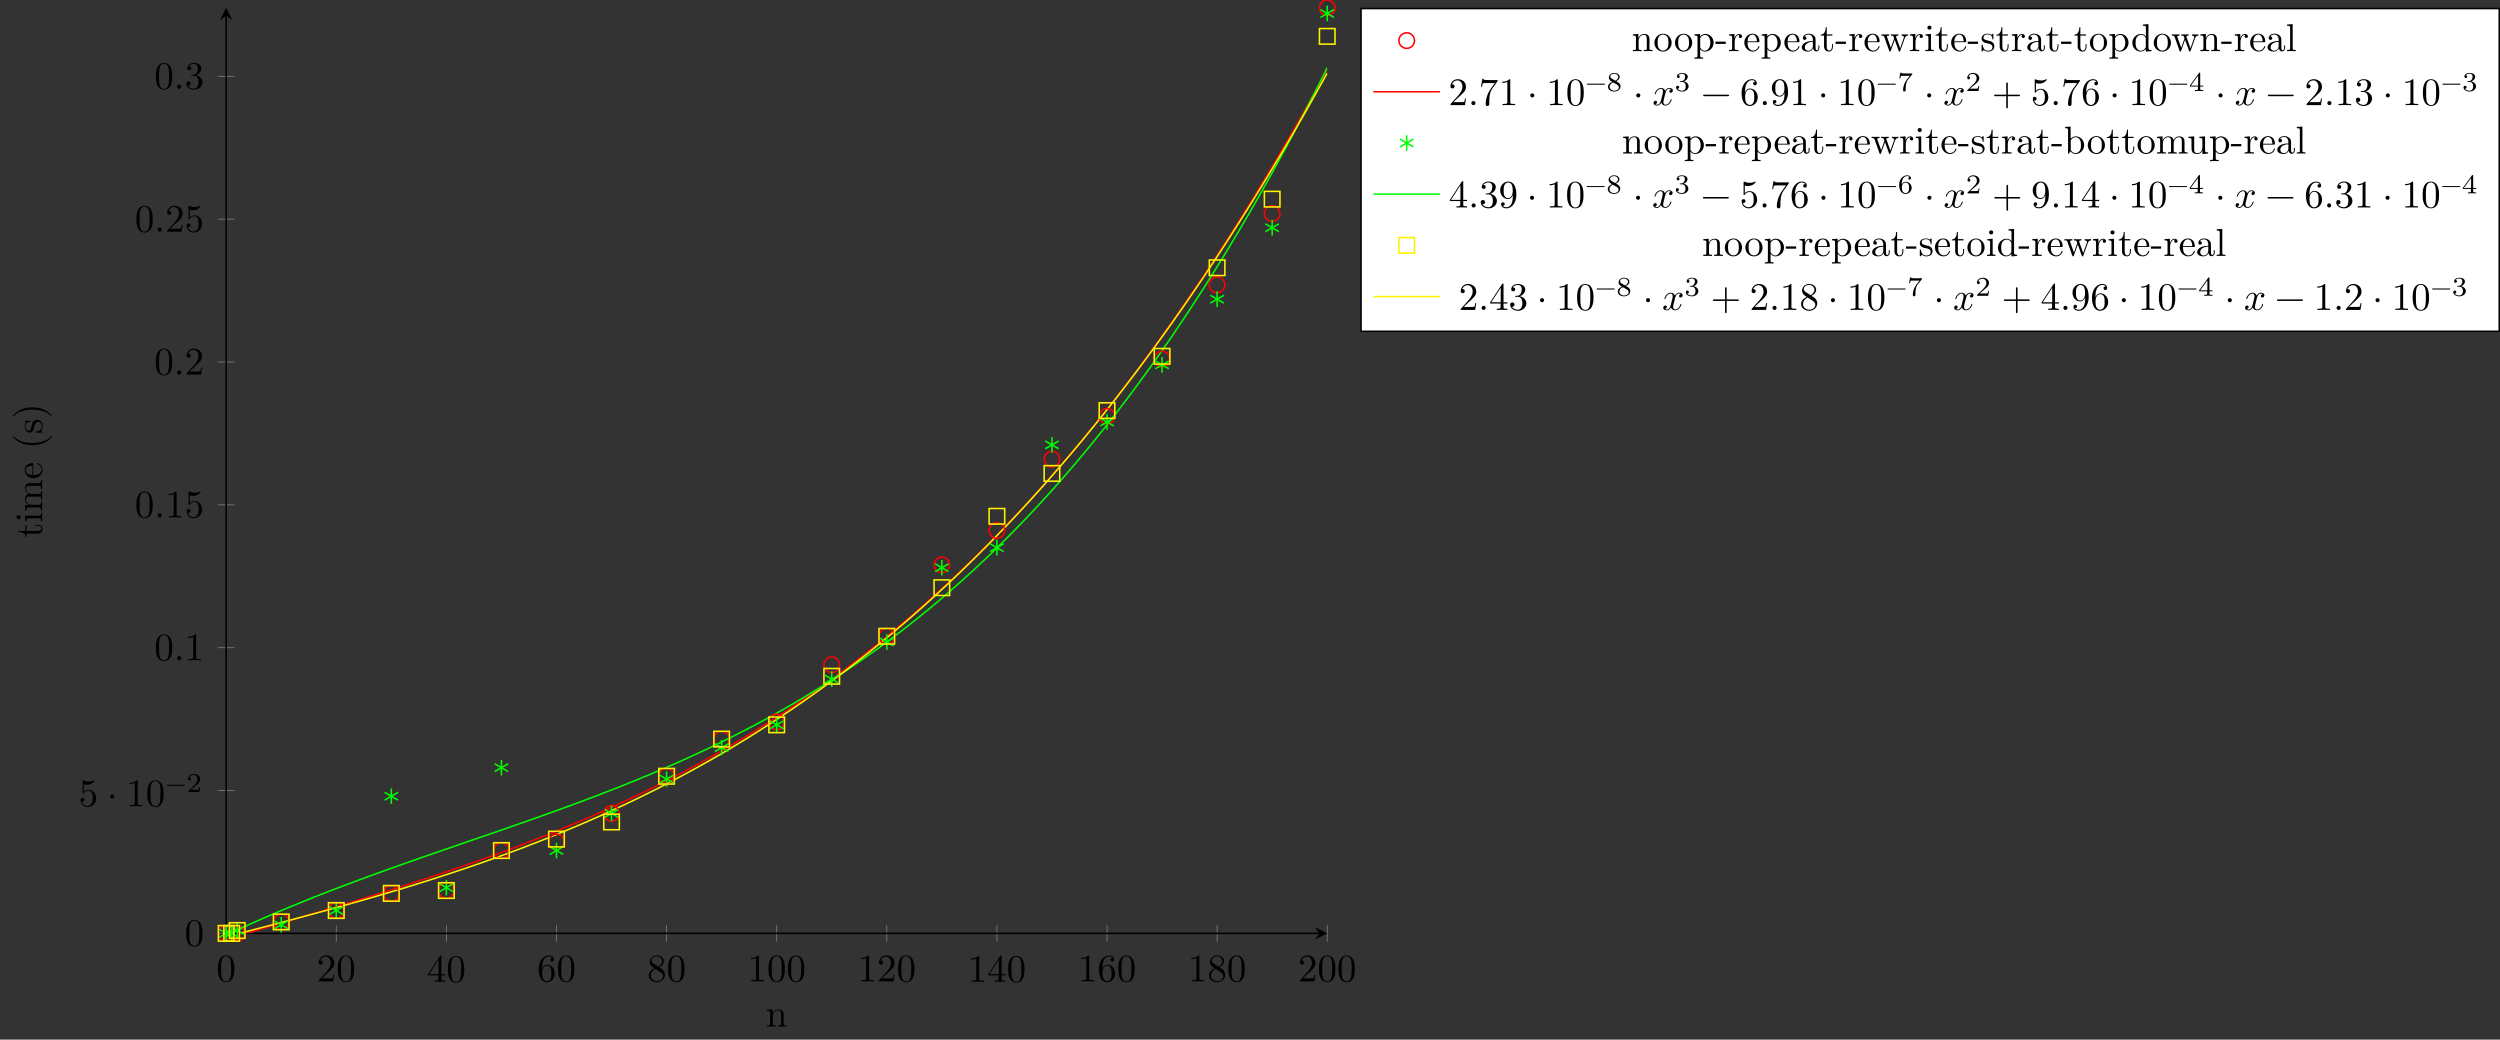 <?xml version="1.0" encoding="UTF-8"?>
<svg xmlns="http://www.w3.org/2000/svg" xmlns:xlink="http://www.w3.org/1999/xlink" width="639.604pt" height="265.968pt" viewBox="0 0 639.604 265.968" version="1.1">
<rect x="0" y="0" width="639.604" height="265.968" fill="#333333" stroke="none"/>
<defs>
<g>
<symbol overflow="visible" id="glyph0-0">
<path style="stroke:none;" d=""/>
</symbol>
<symbol overflow="visible" id="glyph0-1">
<path style="stroke:none;" d="M 4.578 -3.188 C 4.578 -3.984 4.531 -4.781 4.188 -5.516 C 3.734 -6.484 2.906 -6.641 2.5 -6.641 C 1.891 -6.641 1.172 -6.375 0.75 -5.453 C 0.438 -4.766 0.391 -3.984 0.391 -3.188 C 0.391 -2.438 0.422 -1.547 0.844 -0.781 C 1.266 0.016 2 0.219 2.484 0.219 C 3.016 0.219 3.781 0.016 4.219 -0.938 C 4.531 -1.625 4.578 -2.406 4.578 -3.188 Z M 3.766 -3.312 C 3.766 -2.562 3.766 -1.891 3.656 -1.25 C 3.5 -0.297 2.938 0 2.484 0 C 2.094 0 1.5 -0.25 1.328 -1.203 C 1.219 -1.797 1.219 -2.719 1.219 -3.312 C 1.219 -3.953 1.219 -4.609 1.297 -5.141 C 1.484 -6.328 2.234 -6.422 2.484 -6.422 C 2.812 -6.422 3.469 -6.234 3.656 -5.25 C 3.766 -4.688 3.766 -3.938 3.766 -3.312 Z M 3.766 -3.312 "/>
</symbol>
<symbol overflow="visible" id="glyph0-2">
<path style="stroke:none;" d="M 4.469 -1.734 L 4.234 -1.734 C 4.172 -1.438 4.109 -1 4 -0.844 C 3.938 -0.766 3.281 -0.766 3.062 -0.766 L 1.266 -0.766 L 2.328 -1.797 C 3.875 -3.172 4.469 -3.703 4.469 -4.703 C 4.469 -5.844 3.578 -6.641 2.359 -6.641 C 1.234 -6.641 0.5 -5.719 0.5 -4.828 C 0.5 -4.281 1 -4.281 1.031 -4.281 C 1.203 -4.281 1.547 -4.391 1.547 -4.812 C 1.547 -5.062 1.359 -5.328 1.016 -5.328 C 0.938 -5.328 0.922 -5.328 0.891 -5.312 C 1.109 -5.969 1.656 -6.328 2.234 -6.328 C 3.141 -6.328 3.562 -5.516 3.562 -4.703 C 3.562 -3.906 3.078 -3.125 2.516 -2.5 L 0.609 -0.375 C 0.5 -0.266 0.5 -0.234 0.5 0 L 4.203 0 Z M 4.469 -1.734 "/>
</symbol>
<symbol overflow="visible" id="glyph0-3">
<path style="stroke:none;" d="M 4.688 -1.641 L 4.688 -1.953 L 3.703 -1.953 L 3.703 -6.484 C 3.703 -6.688 3.703 -6.75 3.531 -6.75 C 3.453 -6.75 3.422 -6.75 3.344 -6.625 L 0.281 -1.953 L 0.281 -1.641 L 2.938 -1.641 L 2.938 -0.781 C 2.938 -0.422 2.906 -0.312 2.172 -0.312 L 1.969 -0.312 L 1.969 0 C 2.375 -0.031 2.891 -0.031 3.312 -0.031 C 3.734 -0.031 4.25 -0.031 4.672 0 L 4.672 -0.312 L 4.453 -0.312 C 3.719 -0.312 3.703 -0.422 3.703 -0.781 L 3.703 -1.641 Z M 2.984 -1.953 L 0.562 -1.953 L 2.984 -5.672 Z M 2.984 -1.953 "/>
</symbol>
<symbol overflow="visible" id="glyph0-4">
<path style="stroke:none;" d="M 4.562 -2.031 C 4.562 -3.297 3.672 -4.25 2.562 -4.25 C 1.891 -4.25 1.516 -3.75 1.312 -3.266 L 1.312 -3.516 C 1.312 -6.031 2.547 -6.391 3.062 -6.391 C 3.297 -6.391 3.719 -6.328 3.938 -5.984 C 3.781 -5.984 3.391 -5.984 3.391 -5.547 C 3.391 -5.234 3.625 -5.078 3.844 -5.078 C 4 -5.078 4.312 -5.172 4.312 -5.562 C 4.312 -6.156 3.875 -6.641 3.047 -6.641 C 1.766 -6.641 0.422 -5.359 0.422 -3.156 C 0.422 -0.484 1.578 0.219 2.5 0.219 C 3.609 0.219 4.562 -0.719 4.562 -2.031 Z M 3.656 -2.047 C 3.656 -1.562 3.656 -1.062 3.484 -0.703 C 3.188 -0.109 2.734 -0.062 2.5 -0.062 C 1.875 -0.062 1.578 -0.656 1.516 -0.812 C 1.328 -1.281 1.328 -2.078 1.328 -2.25 C 1.328 -3.031 1.656 -4.031 2.547 -4.031 C 2.719 -4.031 3.172 -4.031 3.484 -3.406 C 3.656 -3.047 3.656 -2.531 3.656 -2.047 Z M 3.656 -2.047 "/>
</symbol>
<symbol overflow="visible" id="glyph0-5">
<path style="stroke:none;" d="M 4.562 -1.672 C 4.562 -2.031 4.453 -2.484 4.062 -2.906 C 3.875 -3.109 3.719 -3.203 3.078 -3.609 C 3.797 -3.984 4.281 -4.5 4.281 -5.156 C 4.281 -6.078 3.406 -6.641 2.5 -6.641 C 1.5 -6.641 0.688 -5.906 0.688 -4.969 C 0.688 -4.797 0.703 -4.344 1.125 -3.875 C 1.234 -3.766 1.609 -3.516 1.859 -3.344 C 1.281 -3.047 0.422 -2.5 0.422 -1.5 C 0.422 -0.453 1.438 0.219 2.484 0.219 C 3.609 0.219 4.562 -0.609 4.562 -1.672 Z M 3.844 -5.156 C 3.844 -4.578 3.453 -4.109 2.859 -3.766 L 1.625 -4.562 C 1.172 -4.859 1.125 -5.188 1.125 -5.359 C 1.125 -5.969 1.781 -6.391 2.484 -6.391 C 3.203 -6.391 3.844 -5.875 3.844 -5.156 Z M 4.062 -1.312 C 4.062 -0.578 3.312 -0.062 2.5 -0.062 C 1.641 -0.062 0.922 -0.672 0.922 -1.5 C 0.922 -2.078 1.234 -2.719 2.078 -3.188 L 3.312 -2.406 C 3.594 -2.219 4.062 -1.922 4.062 -1.312 Z M 4.062 -1.312 "/>
</symbol>
<symbol overflow="visible" id="glyph0-6">
<path style="stroke:none;" d="M 4.172 0 L 4.172 -0.312 L 3.859 -0.312 C 2.953 -0.312 2.938 -0.422 2.938 -0.781 L 2.938 -6.375 C 2.938 -6.625 2.938 -6.641 2.703 -6.641 C 2.078 -6 1.203 -6 0.891 -6 L 0.891 -5.688 C 1.094 -5.688 1.672 -5.688 2.188 -5.953 L 2.188 -0.781 C 2.188 -0.422 2.156 -0.312 1.266 -0.312 L 0.953 -0.312 L 0.953 0 C 1.297 -0.031 2.156 -0.031 2.562 -0.031 C 2.953 -0.031 3.828 -0.031 4.172 0 Z M 4.172 0 "/>
</symbol>
<symbol overflow="visible" id="glyph0-7">
<path style="stroke:none;" d="M 4.469 -2 C 4.469 -3.188 3.656 -4.188 2.578 -4.188 C 2.109 -4.188 1.672 -4.031 1.312 -3.672 L 1.312 -5.625 C 1.516 -5.562 1.844 -5.5 2.156 -5.5 C 3.391 -5.5 4.094 -6.406 4.094 -6.531 C 4.094 -6.594 4.062 -6.641 3.984 -6.641 C 3.984 -6.641 3.953 -6.641 3.906 -6.609 C 3.703 -6.516 3.219 -6.312 2.547 -6.312 C 2.156 -6.312 1.688 -6.391 1.219 -6.594 C 1.141 -6.625 1.109 -6.625 1.109 -6.625 C 1 -6.625 1 -6.547 1 -6.391 L 1 -3.438 C 1 -3.266 1 -3.188 1.141 -3.188 C 1.219 -3.188 1.234 -3.203 1.281 -3.266 C 1.391 -3.422 1.75 -3.969 2.562 -3.969 C 3.078 -3.969 3.328 -3.516 3.406 -3.328 C 3.562 -2.953 3.594 -2.578 3.594 -2.078 C 3.594 -1.719 3.594 -1.125 3.344 -0.703 C 3.109 -0.312 2.734 -0.062 2.281 -0.062 C 1.562 -0.062 0.984 -0.594 0.812 -1.172 C 0.844 -1.172 0.875 -1.156 0.984 -1.156 C 1.312 -1.156 1.484 -1.406 1.484 -1.641 C 1.484 -1.891 1.312 -2.141 0.984 -2.141 C 0.844 -2.141 0.5 -2.062 0.5 -1.609 C 0.5 -0.75 1.188 0.219 2.297 0.219 C 3.453 0.219 4.469 -0.734 4.469 -2 Z M 4.469 -2 "/>
</symbol>
<symbol overflow="visible" id="glyph0-8">
<path style="stroke:none;" d="M 1.906 -2.5 C 1.906 -2.781 1.672 -3.016 1.391 -3.016 C 1.094 -3.016 0.859 -2.781 0.859 -2.5 C 0.859 -2.203 1.094 -1.969 1.391 -1.969 C 1.672 -1.969 1.906 -2.203 1.906 -2.5 Z M 1.906 -2.5 "/>
</symbol>
<symbol overflow="visible" id="glyph0-9">
<path style="stroke:none;" d="M 1.906 -0.531 C 1.906 -0.812 1.672 -1.062 1.391 -1.062 C 1.094 -1.062 0.859 -0.812 0.859 -0.531 C 0.859 -0.234 1.094 0 1.391 0 C 1.672 0 1.906 -0.234 1.906 -0.531 Z M 1.906 -0.531 "/>
</symbol>
<symbol overflow="visible" id="glyph0-10">
<path style="stroke:none;" d="M 4.562 -1.703 C 4.562 -2.516 3.922 -3.297 2.891 -3.516 C 3.703 -3.781 4.281 -4.469 4.281 -5.266 C 4.281 -6.078 3.406 -6.641 2.453 -6.641 C 1.453 -6.641 0.688 -6.047 0.688 -5.281 C 0.688 -4.953 0.906 -4.766 1.203 -4.766 C 1.5 -4.766 1.703 -4.984 1.703 -5.281 C 1.703 -5.766 1.234 -5.766 1.094 -5.766 C 1.391 -6.266 2.047 -6.391 2.406 -6.391 C 2.828 -6.391 3.375 -6.172 3.375 -5.281 C 3.375 -5.156 3.344 -4.578 3.094 -4.141 C 2.797 -3.656 2.453 -3.625 2.203 -3.625 C 2.125 -3.609 1.891 -3.594 1.812 -3.594 C 1.734 -3.578 1.672 -3.562 1.672 -3.469 C 1.672 -3.359 1.734 -3.359 1.906 -3.359 L 2.344 -3.359 C 3.156 -3.359 3.531 -2.688 3.531 -1.703 C 3.531 -0.344 2.844 -0.062 2.406 -0.062 C 1.969 -0.062 1.219 -0.234 0.875 -0.812 C 1.219 -0.766 1.531 -0.984 1.531 -1.359 C 1.531 -1.719 1.266 -1.922 0.984 -1.922 C 0.734 -1.922 0.422 -1.781 0.422 -1.344 C 0.422 -0.438 1.344 0.219 2.438 0.219 C 3.656 0.219 4.562 -0.688 4.562 -1.703 Z M 4.562 -1.703 "/>
</symbol>
<symbol overflow="visible" id="glyph0-11">
<path style="stroke:none;" d="M 4.828 -6.422 L 2.406 -6.422 C 1.203 -6.422 1.172 -6.547 1.141 -6.734 L 0.891 -6.734 L 0.562 -4.688 L 0.812 -4.688 C 0.844 -4.844 0.922 -5.469 1.062 -5.594 C 1.125 -5.656 1.906 -5.656 2.031 -5.656 L 4.094 -5.656 L 2.984 -4.078 C 2.078 -2.734 1.75 -1.344 1.75 -0.328 C 1.75 -0.234 1.75 0.219 2.219 0.219 C 2.672 0.219 2.672 -0.234 2.672 -0.328 L 2.672 -0.844 C 2.672 -1.391 2.703 -1.938 2.781 -2.469 C 2.828 -2.703 2.953 -3.562 3.406 -4.172 L 4.75 -6.078 C 4.828 -6.188 4.828 -6.203 4.828 -6.422 Z M 4.828 -6.422 "/>
</symbol>
<symbol overflow="visible" id="glyph0-12">
<path style="stroke:none;" d="M 5.25 -3.75 C 5.25 -4.266 4.672 -4.406 4.328 -4.406 C 3.75 -4.406 3.406 -3.875 3.281 -3.656 C 3.031 -4.312 2.5 -4.406 2.203 -4.406 C 1.172 -4.406 0.594 -3.125 0.594 -2.875 C 0.594 -2.766 0.719 -2.766 0.719 -2.766 C 0.797 -2.766 0.828 -2.797 0.844 -2.875 C 1.188 -3.938 1.844 -4.188 2.188 -4.188 C 2.375 -4.188 2.719 -4.094 2.719 -3.516 C 2.719 -3.203 2.547 -2.547 2.188 -1.141 C 2.031 -0.531 1.672 -0.109 1.234 -0.109 C 1.172 -0.109 0.953 -0.109 0.734 -0.234 C 0.984 -0.297 1.203 -0.5 1.203 -0.781 C 1.203 -1.047 0.984 -1.125 0.844 -1.125 C 0.531 -1.125 0.297 -0.875 0.297 -0.547 C 0.297 -0.094 0.781 0.109 1.219 0.109 C 1.891 0.109 2.25 -0.594 2.266 -0.641 C 2.391 -0.281 2.75 0.109 3.344 0.109 C 4.375 0.109 4.938 -1.172 4.938 -1.422 C 4.938 -1.531 4.859 -1.531 4.828 -1.531 C 4.734 -1.531 4.719 -1.484 4.688 -1.422 C 4.359 -0.344 3.688 -0.109 3.375 -0.109 C 2.984 -0.109 2.828 -0.422 2.828 -0.766 C 2.828 -0.984 2.875 -1.203 2.984 -1.641 L 3.328 -3.016 C 3.391 -3.266 3.625 -4.188 4.312 -4.188 C 4.359 -4.188 4.609 -4.188 4.812 -4.062 C 4.531 -4 4.344 -3.766 4.344 -3.516 C 4.344 -3.359 4.453 -3.172 4.719 -3.172 C 4.938 -3.172 5.25 -3.344 5.25 -3.75 Z M 5.25 -3.75 "/>
</symbol>
<symbol overflow="visible" id="glyph0-13">
<path style="stroke:none;" d="M 7.203 -2.5 C 7.203 -2.609 7.109 -2.688 7 -2.688 L 0.75 -2.688 C 0.641 -2.688 0.562 -2.609 0.562 -2.5 C 0.562 -2.375 0.641 -2.297 0.75 -2.297 L 7 -2.297 C 7.109 -2.297 7.203 -2.375 7.203 -2.5 Z M 7.203 -2.5 "/>
</symbol>
<symbol overflow="visible" id="glyph0-14">
<path style="stroke:none;" d="M 4.562 -3.281 C 4.562 -5.969 3.406 -6.641 2.516 -6.641 C 1.969 -6.641 1.484 -6.453 1.062 -6.016 C 0.641 -5.562 0.422 -5.141 0.422 -4.391 C 0.422 -3.156 1.297 -2.172 2.406 -2.172 C 3.016 -2.172 3.422 -2.594 3.656 -3.172 L 3.656 -2.844 C 3.656 -0.516 2.625 -0.062 2.047 -0.062 C 1.875 -0.062 1.328 -0.078 1.062 -0.422 C 1.5 -0.422 1.578 -0.703 1.578 -0.875 C 1.578 -1.188 1.344 -1.328 1.125 -1.328 C 0.969 -1.328 0.672 -1.25 0.672 -0.859 C 0.672 -0.188 1.203 0.219 2.047 0.219 C 3.344 0.219 4.562 -1.141 4.562 -3.281 Z M 3.641 -4.203 C 3.641 -3.375 3.297 -2.406 2.422 -2.406 C 2.266 -2.406 1.797 -2.406 1.5 -3.031 C 1.312 -3.406 1.312 -3.891 1.312 -4.391 C 1.312 -4.922 1.312 -5.391 1.531 -5.766 C 1.797 -6.266 2.172 -6.391 2.516 -6.391 C 2.984 -6.391 3.312 -6.047 3.484 -5.609 C 3.594 -5.281 3.641 -4.656 3.641 -4.203 Z M 3.641 -4.203 "/>
</symbol>
<symbol overflow="visible" id="glyph0-15">
<path style="stroke:none;" d="M 7.203 -2.5 C 7.203 -2.609 7.109 -2.688 7 -2.688 L 4.078 -2.688 L 4.078 -5.609 C 4.078 -5.719 3.984 -5.812 3.875 -5.812 C 3.766 -5.812 3.672 -5.719 3.672 -5.609 L 3.672 -2.688 L 0.75 -2.688 C 0.641 -2.688 0.562 -2.609 0.562 -2.5 C 0.562 -2.375 0.641 -2.297 0.75 -2.297 L 3.672 -2.297 L 3.672 0.625 C 3.672 0.734 3.766 0.828 3.875 0.828 C 3.984 0.828 4.078 0.734 4.078 0.625 L 4.078 -2.297 L 7 -2.297 C 7.109 -2.297 7.203 -2.375 7.203 -2.5 Z M 7.203 -2.5 "/>
</symbol>
<symbol overflow="visible" id="glyph1-0">
<path style="stroke:none;" d=""/>
</symbol>
<symbol overflow="visible" id="glyph1-1">
<path style="stroke:none;" d="M 5.031 -1.734 C 5.031 -1.812 4.969 -1.875 4.891 -1.875 L 0.531 -1.875 C 0.453 -1.875 0.391 -1.812 0.391 -1.734 C 0.391 -1.672 0.453 -1.609 0.531 -1.609 L 4.891 -1.609 C 4.969 -1.609 5.031 -1.672 5.031 -1.734 Z M 5.031 -1.734 "/>
</symbol>
<symbol overflow="visible" id="glyph1-2">
<path style="stroke:none;" d="M 3.516 -1.266 L 3.281 -1.266 C 3.266 -1.109 3.188 -0.703 3.094 -0.641 C 3.047 -0.594 2.516 -0.594 2.406 -0.594 L 1.125 -0.594 C 1.859 -1.234 2.109 -1.438 2.516 -1.766 C 3.031 -2.172 3.516 -2.609 3.516 -3.266 C 3.516 -4.109 2.781 -4.625 1.891 -4.625 C 1.031 -4.625 0.438 -4.016 0.438 -3.375 C 0.438 -3.031 0.734 -2.984 0.812 -2.984 C 0.969 -2.984 1.172 -3.109 1.172 -3.359 C 1.172 -3.484 1.125 -3.734 0.766 -3.734 C 0.984 -4.219 1.453 -4.375 1.781 -4.375 C 2.484 -4.375 2.844 -3.828 2.844 -3.266 C 2.844 -2.656 2.406 -2.188 2.188 -1.938 L 0.516 -0.266 C 0.438 -0.203 0.438 -0.188 0.438 0 L 3.312 0 Z M 3.516 -1.266 "/>
</symbol>
<symbol overflow="visible" id="glyph1-3">
<path style="stroke:none;" d="M 3.578 -1.172 C 3.578 -1.641 3.312 -2.031 2.906 -2.266 L 2.469 -2.516 C 3.016 -2.781 3.359 -3.109 3.359 -3.594 C 3.359 -4.266 2.656 -4.625 1.984 -4.625 C 1.219 -4.625 0.594 -4.125 0.594 -3.469 C 0.594 -3.141 0.75 -2.906 0.875 -2.766 C 1 -2.609 1.047 -2.578 1.453 -2.344 C 1.062 -2.172 0.375 -1.797 0.375 -1.062 C 0.375 -0.297 1.172 0.141 1.969 0.141 C 2.859 0.141 3.578 -0.422 3.578 -1.172 Z M 3 -3.594 C 3 -2.969 2.266 -2.656 2.266 -2.656 C 2.266 -2.656 2.234 -2.656 2.188 -2.688 L 1.344 -3.172 C 1.156 -3.281 0.969 -3.469 0.969 -3.734 C 0.969 -4.172 1.469 -4.422 1.969 -4.422 C 2.516 -4.422 3 -4.078 3 -3.594 Z M 3.156 -0.938 C 3.156 -0.406 2.578 -0.078 1.984 -0.078 C 1.344 -0.078 0.797 -0.5 0.797 -1.062 C 0.797 -1.578 1.172 -1.984 1.672 -2.203 C 2.062 -1.984 2.078 -1.984 2.641 -1.656 C 2.812 -1.547 3.156 -1.344 3.156 -0.938 Z M 3.156 -0.938 "/>
</symbol>
<symbol overflow="visible" id="glyph1-4">
<path style="stroke:none;" d="M 3.578 -1.203 C 3.578 -1.75 3.141 -2.297 2.375 -2.453 C 3.094 -2.719 3.359 -3.234 3.359 -3.672 C 3.359 -4.219 2.734 -4.625 1.953 -4.625 C 1.188 -4.625 0.594 -4.25 0.594 -3.688 C 0.594 -3.453 0.75 -3.328 0.953 -3.328 C 1.172 -3.328 1.312 -3.484 1.312 -3.672 C 1.312 -3.875 1.172 -4.031 0.953 -4.047 C 1.203 -4.344 1.672 -4.422 1.938 -4.422 C 2.25 -4.422 2.688 -4.266 2.688 -3.672 C 2.688 -3.375 2.594 -3.047 2.406 -2.844 C 2.188 -2.578 1.984 -2.562 1.641 -2.531 C 1.469 -2.516 1.453 -2.516 1.422 -2.516 C 1.422 -2.516 1.344 -2.5 1.344 -2.422 C 1.344 -2.328 1.406 -2.328 1.531 -2.328 L 1.906 -2.328 C 2.453 -2.328 2.844 -1.953 2.844 -1.203 C 2.844 -0.344 2.328 -0.078 1.938 -0.078 C 1.656 -0.078 1.031 -0.156 0.75 -0.578 C 1.078 -0.578 1.156 -0.812 1.156 -0.969 C 1.156 -1.188 0.984 -1.344 0.766 -1.344 C 0.578 -1.344 0.375 -1.219 0.375 -0.938 C 0.375 -0.281 1.094 0.141 1.938 0.141 C 2.906 0.141 3.578 -0.516 3.578 -1.203 Z M 3.578 -1.203 "/>
</symbol>
<symbol overflow="visible" id="glyph1-5">
<path style="stroke:none;" d="M 3.797 -4.484 L 1.969 -4.484 C 1.688 -4.484 1.609 -4.5 1.359 -4.516 C 1 -4.547 0.984 -4.594 0.969 -4.703 L 0.734 -4.703 L 0.484 -3.219 L 0.719 -3.219 C 0.734 -3.328 0.812 -3.781 0.922 -3.859 C 0.969 -3.891 1.547 -3.891 1.641 -3.891 L 3.156 -3.891 L 2.438 -2.969 C 1.531 -1.781 1.438 -0.672 1.438 -0.266 C 1.438 -0.188 1.438 0.141 1.766 0.141 C 2.109 0.141 2.109 -0.172 2.109 -0.266 L 2.109 -0.547 C 2.109 -1.891 2.391 -2.516 2.688 -2.891 L 3.734 -4.203 C 3.797 -4.297 3.797 -4.312 3.797 -4.484 Z M 3.797 -4.484 "/>
</symbol>
<symbol overflow="visible" id="glyph1-6">
<path style="stroke:none;" d="M 3.688 -1.141 L 3.688 -1.391 L 2.906 -1.391 L 2.906 -4.5 C 2.906 -4.641 2.906 -4.703 2.766 -4.703 C 2.672 -4.703 2.641 -4.703 2.578 -4.594 L 0.266 -1.391 L 0.266 -1.141 L 2.328 -1.141 L 2.328 -0.578 C 2.328 -0.328 2.328 -0.25 1.75 -0.25 L 1.562 -0.25 L 1.562 0 L 2.609 -0.031 L 3.672 0 L 3.672 -0.25 L 3.484 -0.25 C 2.906 -0.25 2.906 -0.328 2.906 -0.578 L 2.906 -1.141 Z M 2.375 -1.391 L 0.531 -1.391 L 2.375 -3.938 Z M 2.375 -1.391 "/>
</symbol>
<symbol overflow="visible" id="glyph1-7">
<path style="stroke:none;" d="M 3.578 -1.422 C 3.578 -2.312 2.875 -2.969 2.062 -2.969 C 1.5 -2.969 1.203 -2.594 1.047 -2.281 C 1.047 -2.844 1.094 -3.359 1.359 -3.797 C 1.594 -4.172 1.969 -4.422 2.422 -4.422 C 2.625 -4.422 2.906 -4.375 3.047 -4.188 C 2.875 -4.172 2.719 -4.047 2.719 -3.844 C 2.719 -3.672 2.844 -3.516 3.047 -3.516 C 3.266 -3.516 3.391 -3.656 3.391 -3.859 C 3.391 -4.266 3.094 -4.625 2.406 -4.625 C 1.406 -4.625 0.375 -3.703 0.375 -2.203 C 0.375 -0.406 1.219 0.141 2 0.141 C 2.844 0.141 3.578 -0.516 3.578 -1.422 Z M 2.906 -1.422 C 2.906 -1.031 2.906 -0.734 2.719 -0.453 C 2.562 -0.219 2.328 -0.078 2 -0.078 C 1.641 -0.078 1.375 -0.281 1.219 -0.594 C 1.125 -0.797 1.062 -1.156 1.062 -1.562 C 1.062 -2.25 1.469 -2.766 2.031 -2.766 C 2.344 -2.766 2.562 -2.641 2.734 -2.391 C 2.906 -2.125 2.906 -1.828 2.906 -1.422 Z M 2.906 -1.422 "/>
</symbol>
<symbol overflow="visible" id="glyph2-0">
<path style="stroke:none;" d=""/>
</symbol>
<symbol overflow="visible" id="glyph2-1">
<path style="stroke:none;" d="M 5.328 0 L 5.328 -0.312 C 4.812 -0.312 4.562 -0.312 4.562 -0.609 L 4.562 -2.516 C 4.562 -3.375 4.562 -3.672 4.25 -4.031 C 4.109 -4.203 3.781 -4.406 3.203 -4.406 C 2.469 -4.406 2 -3.984 1.719 -3.359 L 1.719 -4.406 L 0.312 -4.297 L 0.312 -3.984 C 1.016 -3.984 1.094 -3.922 1.094 -3.422 L 1.094 -0.75 C 1.094 -0.312 0.984 -0.312 0.312 -0.312 L 0.312 0 L 1.453 -0.031 L 2.562 0 L 2.562 -0.312 C 1.891 -0.312 1.781 -0.312 1.781 -0.75 L 1.781 -2.594 C 1.781 -3.625 2.5 -4.188 3.125 -4.188 C 3.766 -4.188 3.875 -3.656 3.875 -3.078 L 3.875 -0.75 C 3.875 -0.312 3.766 -0.312 3.094 -0.312 L 3.094 0 L 4.219 -0.031 Z M 5.328 0 "/>
</symbol>
<symbol overflow="visible" id="glyph2-2">
<path style="stroke:none;" d="M 4.688 -2.141 C 4.688 -3.406 3.703 -4.469 2.5 -4.469 C 1.25 -4.469 0.281 -3.375 0.281 -2.141 C 0.281 -0.844 1.312 0.109 2.484 0.109 C 3.688 0.109 4.688 -0.875 4.688 -2.141 Z M 3.875 -2.219 C 3.875 -1.859 3.875 -1.312 3.656 -0.875 C 3.422 -0.422 2.984 -0.141 2.5 -0.141 C 2.062 -0.141 1.625 -0.344 1.359 -0.812 C 1.109 -1.25 1.109 -1.859 1.109 -2.219 C 1.109 -2.609 1.109 -3.141 1.344 -3.578 C 1.609 -4.031 2.078 -4.25 2.484 -4.25 C 2.922 -4.25 3.344 -4.031 3.609 -3.594 C 3.875 -3.172 3.875 -2.594 3.875 -2.219 Z M 3.875 -2.219 "/>
</symbol>
<symbol overflow="visible" id="glyph2-3">
<path style="stroke:none;" d="M 5.188 -2.156 C 5.188 -3.422 4.234 -4.406 3.109 -4.406 C 2.328 -4.406 1.906 -3.969 1.719 -3.75 L 1.719 -4.406 L 0.281 -4.297 L 0.281 -3.984 C 0.984 -3.984 1.062 -3.922 1.062 -3.484 L 1.062 1.172 C 1.062 1.625 0.953 1.625 0.281 1.625 L 0.281 1.938 L 1.391 1.906 L 2.516 1.938 L 2.516 1.625 C 1.859 1.625 1.75 1.625 1.75 1.172 L 1.75 -0.594 C 1.797 -0.422 2.219 0.109 2.969 0.109 C 4.156 0.109 5.188 -0.875 5.188 -2.156 Z M 4.359 -2.156 C 4.359 -0.953 3.672 -0.109 2.938 -0.109 C 2.531 -0.109 2.156 -0.312 1.891 -0.719 C 1.75 -0.922 1.75 -0.938 1.75 -1.141 L 1.75 -3.359 C 2.031 -3.875 2.516 -4.156 3.031 -4.156 C 3.766 -4.156 4.359 -3.281 4.359 -2.156 Z M 4.359 -2.156 "/>
</symbol>
<symbol overflow="visible" id="glyph2-4">
<path style="stroke:none;" d="M 2.75 -1.859 L 2.75 -2.438 L 0.109 -2.438 L 0.109 -1.859 Z M 2.75 -1.859 "/>
</symbol>
<symbol overflow="visible" id="glyph2-5">
<path style="stroke:none;" d="M 3.625 -3.797 C 3.625 -4.109 3.312 -4.406 2.891 -4.406 C 2.156 -4.406 1.797 -3.734 1.672 -3.312 L 1.672 -4.406 L 0.281 -4.297 L 0.281 -3.984 C 0.984 -3.984 1.062 -3.922 1.062 -3.422 L 1.062 -0.75 C 1.062 -0.312 0.953 -0.312 0.281 -0.312 L 0.281 0 L 1.422 -0.031 C 1.812 -0.031 2.281 -0.031 2.688 0 L 2.688 -0.312 L 2.469 -0.312 C 1.734 -0.312 1.719 -0.422 1.719 -0.781 L 1.719 -2.312 C 1.719 -3.297 2.141 -4.188 2.891 -4.188 C 2.953 -4.188 2.984 -4.188 3 -4.172 C 2.969 -4.172 2.766 -4.047 2.766 -3.781 C 2.766 -3.516 2.984 -3.359 3.203 -3.359 C 3.375 -3.359 3.625 -3.484 3.625 -3.797 Z M 3.625 -3.797 "/>
</symbol>
<symbol overflow="visible" id="glyph2-6">
<path style="stroke:none;" d="M 4.141 -1.188 C 4.141 -1.281 4.062 -1.312 4 -1.312 C 3.922 -1.312 3.891 -1.25 3.875 -1.172 C 3.531 -0.141 2.625 -0.141 2.531 -0.141 C 2.031 -0.141 1.641 -0.438 1.406 -0.812 C 1.109 -1.281 1.109 -1.938 1.109 -2.297 L 3.891 -2.297 C 4.109 -2.297 4.141 -2.297 4.141 -2.516 C 4.141 -3.5 3.594 -4.469 2.359 -4.469 C 1.203 -4.469 0.281 -3.438 0.281 -2.188 C 0.281 -0.859 1.328 0.109 2.469 0.109 C 3.688 0.109 4.141 -1 4.141 -1.188 Z M 3.484 -2.516 L 1.109 -2.516 C 1.172 -4 2.016 -4.25 2.359 -4.25 C 3.375 -4.25 3.484 -2.906 3.484 -2.516 Z M 3.484 -2.516 "/>
</symbol>
<symbol overflow="visible" id="glyph2-7">
<path style="stroke:none;" d="M 4.812 -0.891 L 4.812 -1.453 L 4.562 -1.453 L 4.562 -0.891 C 4.562 -0.312 4.312 -0.25 4.203 -0.25 C 3.875 -0.25 3.844 -0.703 3.844 -0.75 L 3.844 -2.734 C 3.844 -3.156 3.844 -3.547 3.484 -3.922 C 3.094 -4.312 2.594 -4.469 2.109 -4.469 C 1.297 -4.469 0.609 -4 0.609 -3.344 C 0.609 -3.047 0.812 -2.875 1.062 -2.875 C 1.344 -2.875 1.531 -3.078 1.531 -3.328 C 1.531 -3.453 1.469 -3.781 1.016 -3.781 C 1.281 -4.141 1.781 -4.25 2.094 -4.25 C 2.578 -4.25 3.156 -3.859 3.156 -2.969 L 3.156 -2.609 C 2.641 -2.578 1.938 -2.547 1.312 -2.25 C 0.562 -1.906 0.312 -1.391 0.312 -0.953 C 0.312 -0.141 1.281 0.109 1.906 0.109 C 2.578 0.109 3.031 -0.297 3.219 -0.75 C 3.266 -0.359 3.531 0.062 4 0.062 C 4.203 0.062 4.812 -0.078 4.812 -0.891 Z M 3.156 -1.391 C 3.156 -0.453 2.438 -0.109 1.984 -0.109 C 1.5 -0.109 1.094 -0.453 1.094 -0.953 C 1.094 -1.5 1.5 -2.328 3.156 -2.391 Z M 3.156 -1.391 "/>
</symbol>
<symbol overflow="visible" id="glyph2-8">
<path style="stroke:none;" d="M 3.312 -1.234 L 3.312 -1.797 L 3.062 -1.797 L 3.062 -1.25 C 3.062 -0.516 2.766 -0.141 2.391 -0.141 C 1.719 -0.141 1.719 -1.047 1.719 -1.219 L 1.719 -3.984 L 3.156 -3.984 L 3.156 -4.297 L 1.719 -4.297 L 1.719 -6.125 L 1.469 -6.125 C 1.469 -5.312 1.172 -4.25 0.188 -4.203 L 0.188 -3.984 L 1.031 -3.984 L 1.031 -1.234 C 1.031 -0.016 1.969 0.109 2.328 0.109 C 3.031 0.109 3.312 -0.594 3.312 -1.234 Z M 3.312 -1.234 "/>
</symbol>
<symbol overflow="visible" id="glyph2-9">
<path style="stroke:none;" d="M 7.016 -3.984 L 7.016 -4.297 C 6.781 -4.281 6.5 -4.266 6.281 -4.266 L 5.359 -4.297 L 5.359 -3.984 C 5.719 -3.984 5.938 -3.797 5.938 -3.516 C 5.938 -3.453 5.938 -3.422 5.875 -3.297 L 4.969 -0.75 L 3.984 -3.531 C 3.953 -3.656 3.938 -3.672 3.938 -3.719 C 3.938 -3.984 4.328 -3.984 4.531 -3.984 L 4.531 -4.297 L 3.484 -4.266 C 3.188 -4.266 2.906 -4.281 2.609 -4.297 L 2.609 -3.984 C 2.969 -3.984 3.125 -3.969 3.234 -3.844 C 3.281 -3.781 3.391 -3.484 3.453 -3.297 L 2.609 -0.875 L 1.656 -3.531 C 1.609 -3.656 1.609 -3.672 1.609 -3.719 C 1.609 -3.984 2 -3.984 2.188 -3.984 L 2.188 -4.297 L 1.109 -4.266 L 0.172 -4.297 L 0.172 -3.984 C 0.672 -3.984 0.797 -3.953 0.922 -3.641 L 2.172 -0.109 C 2.219 0.031 2.25 0.109 2.375 0.109 C 2.516 0.109 2.531 0.047 2.578 -0.094 L 3.594 -2.906 L 4.609 -0.078 C 4.641 0.031 4.672 0.109 4.812 0.109 C 4.938 0.109 4.969 0.016 5 -0.078 L 6.172 -3.344 C 6.344 -3.844 6.656 -3.984 7.016 -3.984 Z M 7.016 -3.984 "/>
</symbol>
<symbol overflow="visible" id="glyph2-10">
<path style="stroke:none;" d="M 2.469 0 L 2.469 -0.312 C 1.797 -0.312 1.766 -0.359 1.766 -0.75 L 1.766 -4.406 L 0.375 -4.297 L 0.375 -3.984 C 1.016 -3.984 1.109 -3.922 1.109 -3.438 L 1.109 -0.75 C 1.109 -0.312 1 -0.312 0.328 -0.312 L 0.328 0 L 1.422 -0.031 C 1.781 -0.031 2.125 -0.016 2.469 0 Z M 1.906 -6.016 C 1.906 -6.297 1.688 -6.547 1.391 -6.547 C 1.047 -6.547 0.844 -6.266 0.844 -6.016 C 0.844 -5.75 1.078 -5.5 1.375 -5.5 C 1.719 -5.5 1.906 -5.766 1.906 -6.016 Z M 1.906 -6.016 "/>
</symbol>
<symbol overflow="visible" id="glyph2-11">
<path style="stroke:none;" d="M 3.594 -1.281 C 3.594 -1.797 3.297 -2.109 3.172 -2.219 C 2.844 -2.547 2.453 -2.625 2.031 -2.703 C 1.469 -2.812 0.812 -2.938 0.812 -3.516 C 0.812 -3.875 1.062 -4.281 1.922 -4.281 C 3.016 -4.281 3.078 -3.375 3.094 -3.078 C 3.094 -2.984 3.203 -2.984 3.203 -2.984 C 3.344 -2.984 3.344 -3.031 3.344 -3.219 L 3.344 -4.234 C 3.344 -4.391 3.344 -4.469 3.234 -4.469 C 3.188 -4.469 3.156 -4.469 3.031 -4.344 C 3 -4.312 2.906 -4.219 2.859 -4.188 C 2.484 -4.469 2.078 -4.469 1.922 -4.469 C 0.703 -4.469 0.328 -3.797 0.328 -3.234 C 0.328 -2.891 0.484 -2.609 0.75 -2.391 C 1.078 -2.141 1.359 -2.078 2.078 -1.938 C 2.297 -1.891 3.109 -1.734 3.109 -1.016 C 3.109 -0.516 2.766 -0.109 1.984 -0.109 C 1.141 -0.109 0.781 -0.672 0.594 -1.531 C 0.562 -1.656 0.562 -1.688 0.453 -1.688 C 0.328 -1.688 0.328 -1.625 0.328 -1.453 L 0.328 -0.125 C 0.328 0.047 0.328 0.109 0.438 0.109 C 0.484 0.109 0.5 0.094 0.688 -0.094 C 0.703 -0.109 0.703 -0.125 0.891 -0.312 C 1.328 0.094 1.781 0.109 1.984 0.109 C 3.125 0.109 3.594 -0.562 3.594 -1.281 Z M 3.594 -1.281 "/>
</symbol>
<symbol overflow="visible" id="glyph2-12">
<path style="stroke:none;" d="M 5.25 0 L 5.25 -0.312 C 4.562 -0.312 4.469 -0.375 4.469 -0.875 L 4.469 -6.922 L 3.047 -6.812 L 3.047 -6.5 C 3.734 -6.5 3.812 -6.438 3.812 -5.938 L 3.812 -3.781 C 3.531 -4.141 3.094 -4.406 2.562 -4.406 C 1.391 -4.406 0.344 -3.422 0.344 -2.141 C 0.344 -0.875 1.312 0.109 2.453 0.109 C 3.094 0.109 3.531 -0.234 3.781 -0.547 L 3.781 0.109 Z M 3.781 -1.172 C 3.781 -1 3.781 -0.984 3.672 -0.812 C 3.375 -0.328 2.938 -0.109 2.5 -0.109 C 2.047 -0.109 1.688 -0.375 1.453 -0.75 C 1.203 -1.156 1.172 -1.719 1.172 -2.141 C 1.172 -2.5 1.188 -3.094 1.469 -3.547 C 1.688 -3.859 2.062 -4.188 2.609 -4.188 C 2.953 -4.188 3.375 -4.031 3.672 -3.594 C 3.781 -3.422 3.781 -3.406 3.781 -3.219 Z M 3.781 -1.172 "/>
</symbol>
<symbol overflow="visible" id="glyph2-13">
<path style="stroke:none;" d="M 2.547 0 L 2.547 -0.312 C 1.875 -0.312 1.766 -0.312 1.766 -0.75 L 1.766 -6.922 L 0.328 -6.812 L 0.328 -6.5 C 1.031 -6.5 1.109 -6.438 1.109 -5.938 L 1.109 -0.75 C 1.109 -0.312 1 -0.312 0.328 -0.312 L 0.328 0 L 1.438 -0.031 Z M 2.547 0 "/>
</symbol>
<symbol overflow="visible" id="glyph2-14">
<path style="stroke:none;" d="M 5.188 -2.156 C 5.188 -3.422 4.219 -4.406 3.078 -4.406 C 2.297 -4.406 1.875 -3.938 1.719 -3.766 L 1.719 -6.922 L 0.281 -6.812 L 0.281 -6.5 C 0.984 -6.5 1.062 -6.438 1.062 -5.938 L 1.062 0 L 1.312 0 L 1.672 -0.625 C 1.812 -0.391 2.234 0.109 2.969 0.109 C 4.156 0.109 5.188 -0.875 5.188 -2.156 Z M 4.359 -2.156 C 4.359 -1.797 4.344 -1.203 4.062 -0.75 C 3.844 -0.438 3.469 -0.109 2.938 -0.109 C 2.484 -0.109 2.125 -0.344 1.891 -0.719 C 1.75 -0.922 1.75 -0.953 1.75 -1.141 L 1.75 -3.188 C 1.75 -3.375 1.75 -3.391 1.859 -3.547 C 2.25 -4.109 2.797 -4.188 3.031 -4.188 C 3.484 -4.188 3.844 -3.922 4.078 -3.547 C 4.344 -3.141 4.359 -2.578 4.359 -2.156 Z M 4.359 -2.156 "/>
</symbol>
<symbol overflow="visible" id="glyph2-15">
<path style="stroke:none;" d="M 8.109 0 L 8.109 -0.312 C 7.594 -0.312 7.344 -0.312 7.328 -0.609 L 7.328 -2.516 C 7.328 -3.375 7.328 -3.672 7.016 -4.031 C 6.875 -4.203 6.547 -4.406 5.969 -4.406 C 5.141 -4.406 4.688 -3.812 4.531 -3.422 C 4.391 -4.297 3.656 -4.406 3.203 -4.406 C 2.469 -4.406 2 -3.984 1.719 -3.359 L 1.719 -4.406 L 0.312 -4.297 L 0.312 -3.984 C 1.016 -3.984 1.094 -3.922 1.094 -3.422 L 1.094 -0.75 C 1.094 -0.312 0.984 -0.312 0.312 -0.312 L 0.312 0 L 1.453 -0.031 L 2.562 0 L 2.562 -0.312 C 1.891 -0.312 1.781 -0.312 1.781 -0.75 L 1.781 -2.594 C 1.781 -3.625 2.5 -4.188 3.125 -4.188 C 3.766 -4.188 3.875 -3.656 3.875 -3.078 L 3.875 -0.75 C 3.875 -0.312 3.766 -0.312 3.094 -0.312 L 3.094 0 L 4.219 -0.031 L 5.328 0 L 5.328 -0.312 C 4.672 -0.312 4.562 -0.312 4.562 -0.75 L 4.562 -2.594 C 4.562 -3.625 5.266 -4.188 5.906 -4.188 C 6.531 -4.188 6.641 -3.656 6.641 -3.078 L 6.641 -0.75 C 6.641 -0.312 6.531 -0.312 5.859 -0.312 L 5.859 0 L 6.984 -0.031 Z M 8.109 0 "/>
</symbol>
<symbol overflow="visible" id="glyph2-16">
<path style="stroke:none;" d="M 5.328 0 L 5.328 -0.312 C 4.641 -0.312 4.562 -0.375 4.562 -0.875 L 4.562 -4.406 L 3.094 -4.297 L 3.094 -3.984 C 3.781 -3.984 3.875 -3.922 3.875 -3.422 L 3.875 -1.656 C 3.875 -0.781 3.391 -0.109 2.656 -0.109 C 1.828 -0.109 1.781 -0.578 1.781 -1.094 L 1.781 -4.406 L 0.312 -4.297 L 0.312 -3.984 C 1.094 -3.984 1.094 -3.953 1.094 -3.078 L 1.094 -1.578 C 1.094 -0.797 1.094 0.109 2.609 0.109 C 3.172 0.109 3.609 -0.172 3.891 -0.781 L 3.891 0.109 Z M 5.328 0 "/>
</symbol>
<symbol overflow="visible" id="glyph3-0">
<path style="stroke:none;" d=""/>
</symbol>
<symbol overflow="visible" id="glyph3-1">
<path style="stroke:none;" d="M -1.234 -3.312 L -1.797 -3.312 L -1.797 -3.062 L -1.25 -3.062 C -0.516 -3.062 -0.141 -2.766 -0.141 -2.391 C -0.141 -1.719 -1.047 -1.719 -1.219 -1.719 L -3.984 -1.719 L -3.984 -3.156 L -4.297 -3.156 L -4.297 -1.719 L -6.125 -1.719 L -6.125 -1.469 C -5.312 -1.469 -4.25 -1.172 -4.203 -0.188 L -3.984 -0.188 L -3.984 -1.031 L -1.234 -1.031 C -0.016 -1.031 0.109 -1.969 0.109 -2.328 C 0.109 -3.031 -0.594 -3.312 -1.234 -3.312 Z M -1.234 -3.312 "/>
</symbol>
<symbol overflow="visible" id="glyph3-2">
<path style="stroke:none;" d="M 0 -2.469 L -0.312 -2.469 C -0.312 -1.797 -0.359 -1.766 -0.75 -1.766 L -4.406 -1.766 L -4.297 -0.375 L -3.984 -0.375 C -3.984 -1.016 -3.922 -1.109 -3.438 -1.109 L -0.75 -1.109 C -0.312 -1.109 -0.312 -1 -0.312 -0.328 L 0 -0.328 L -0.031 -1.422 C -0.031 -1.781 -0.016 -2.125 0 -2.469 Z M -6.016 -1.906 C -6.297 -1.906 -6.547 -1.688 -6.547 -1.391 C -6.547 -1.047 -6.266 -0.844 -6.016 -0.844 C -5.75 -0.844 -5.5 -1.078 -5.5 -1.375 C -5.5 -1.719 -5.766 -1.906 -6.016 -1.906 Z M -6.016 -1.906 "/>
</symbol>
<symbol overflow="visible" id="glyph3-3">
<path style="stroke:none;" d="M 0 -8.109 L -0.312 -8.109 C -0.312 -7.594 -0.312 -7.344 -0.609 -7.328 L -2.516 -7.328 C -3.375 -7.328 -3.672 -7.328 -4.031 -7.016 C -4.203 -6.875 -4.406 -6.547 -4.406 -5.969 C -4.406 -5.141 -3.812 -4.688 -3.422 -4.531 C -4.297 -4.391 -4.406 -3.656 -4.406 -3.203 C -4.406 -2.469 -3.984 -2 -3.359 -1.719 L -4.406 -1.719 L -4.297 -0.312 L -3.984 -0.312 C -3.984 -1.016 -3.922 -1.094 -3.422 -1.094 L -0.75 -1.094 C -0.312 -1.094 -0.312 -0.984 -0.312 -0.312 L 0 -0.312 L -0.031 -1.453 L 0 -2.562 L -0.312 -2.562 C -0.312 -1.891 -0.312 -1.781 -0.75 -1.781 L -2.594 -1.781 C -3.625 -1.781 -4.188 -2.5 -4.188 -3.125 C -4.188 -3.766 -3.656 -3.875 -3.078 -3.875 L -0.75 -3.875 C -0.312 -3.875 -0.312 -3.766 -0.312 -3.094 L 0 -3.094 L -0.031 -4.219 L 0 -5.328 L -0.312 -5.328 C -0.312 -4.672 -0.312 -4.562 -0.75 -4.562 L -2.594 -4.562 C -3.625 -4.562 -4.188 -5.266 -4.188 -5.906 C -4.188 -6.531 -3.656 -6.641 -3.078 -6.641 L -0.75 -6.641 C -0.312 -6.641 -0.312 -6.531 -0.312 -5.859 L 0 -5.859 L -0.031 -6.984 Z M 0 -8.109 "/>
</symbol>
<symbol overflow="visible" id="glyph3-4">
<path style="stroke:none;" d="M -1.188 -4.141 C -1.281 -4.141 -1.312 -4.062 -1.312 -4 C -1.312 -3.922 -1.25 -3.891 -1.172 -3.875 C -0.141 -3.531 -0.141 -2.625 -0.141 -2.531 C -0.141 -2.031 -0.438 -1.641 -0.812 -1.406 C -1.281 -1.109 -1.938 -1.109 -2.297 -1.109 L -2.297 -3.891 C -2.297 -4.109 -2.297 -4.141 -2.516 -4.141 C -3.5 -4.141 -4.469 -3.594 -4.469 -2.359 C -4.469 -1.203 -3.438 -0.281 -2.188 -0.281 C -0.859 -0.281 0.109 -1.328 0.109 -2.469 C 0.109 -3.688 -1 -4.141 -1.188 -4.141 Z M -2.516 -3.484 L -2.516 -1.109 C -4 -1.172 -4.25 -2.016 -4.25 -2.359 C -4.25 -3.375 -2.906 -3.484 -2.516 -3.484 Z M -2.516 -3.484 "/>
</symbol>
<symbol overflow="visible" id="glyph3-5">
<path style="stroke:none;" d="M 2.391 -3.297 C 2.359 -3.297 2.344 -3.297 2.172 -3.125 C 0.922 -1.891 -0.969 -1.562 -2.5 -1.562 C -4.234 -1.562 -5.969 -1.938 -7.203 -3.172 C -7.328 -3.297 -7.344 -3.297 -7.375 -3.297 C -7.453 -3.297 -7.484 -3.266 -7.484 -3.203 C -7.484 -3.094 -6.797 -2.203 -5.531 -1.609 C -4.438 -1.109 -3.328 -0.984 -2.5 -0.984 C -1.719 -0.984 -0.516 -1.094 0.625 -1.641 C 1.844 -2.25 2.5 -3.094 2.5 -3.203 C 2.5 -3.266 2.469 -3.297 2.391 -3.297 Z M 2.391 -3.297 "/>
</symbol>
<symbol overflow="visible" id="glyph3-6">
<path style="stroke:none;" d="M -1.281 -3.594 C -1.797 -3.594 -2.109 -3.297 -2.219 -3.172 C -2.547 -2.844 -2.625 -2.453 -2.703 -2.031 C -2.812 -1.469 -2.938 -0.812 -3.516 -0.812 C -3.875 -0.812 -4.281 -1.062 -4.281 -1.922 C -4.281 -3.016 -3.375 -3.078 -3.078 -3.094 C -2.984 -3.094 -2.984 -3.203 -2.984 -3.203 C -2.984 -3.344 -3.031 -3.344 -3.219 -3.344 L -4.234 -3.344 C -4.391 -3.344 -4.469 -3.344 -4.469 -3.234 C -4.469 -3.188 -4.469 -3.156 -4.344 -3.031 C -4.312 -3 -4.219 -2.906 -4.188 -2.859 C -4.469 -2.484 -4.469 -2.078 -4.469 -1.922 C -4.469 -0.703 -3.797 -0.328 -3.234 -0.328 C -2.891 -0.328 -2.609 -0.484 -2.391 -0.75 C -2.141 -1.078 -2.078 -1.359 -1.938 -2.078 C -1.891 -2.297 -1.734 -3.109 -1.016 -3.109 C -0.516 -3.109 -0.109 -2.766 -0.109 -1.984 C -0.109 -1.141 -0.672 -0.781 -1.531 -0.594 C -1.656 -0.562 -1.688 -0.562 -1.688 -0.453 C -1.688 -0.328 -1.625 -0.328 -1.453 -0.328 L -0.125 -0.328 C 0.047 -0.328 0.109 -0.328 0.109 -0.438 C 0.109 -0.484 0.094 -0.5 -0.094 -0.688 C -0.109 -0.703 -0.125 -0.703 -0.312 -0.891 C 0.094 -1.328 0.109 -1.781 0.109 -1.984 C 0.109 -3.125 -0.562 -3.594 -1.281 -3.594 Z M -1.281 -3.594 "/>
</symbol>
<symbol overflow="visible" id="glyph3-7">
<path style="stroke:none;" d="M -2.5 -2.875 C -3.266 -2.875 -4.469 -2.766 -5.609 -2.219 C -6.828 -1.625 -7.484 -0.766 -7.484 -0.672 C -7.484 -0.609 -7.438 -0.562 -7.375 -0.562 C -7.344 -0.562 -7.328 -0.562 -7.141 -0.75 C -6.156 -1.734 -4.578 -2.297 -2.5 -2.297 C -0.781 -2.297 0.969 -1.938 2.219 -0.703 C 2.344 -0.562 2.359 -0.562 2.391 -0.562 C 2.453 -0.562 2.5 -0.609 2.5 -0.672 C 2.5 -0.766 1.812 -1.672 0.547 -2.25 C -0.547 -2.766 -1.656 -2.875 -2.5 -2.875 Z M -2.5 -2.875 "/>
</symbol>
</g>
<clipPath id="clip1">
  <path d="M 57.863 12 L 339.559 12 L 339.559 238.793 L 57.863 238.793 Z M 57.863 12 "/>
</clipPath>
<clipPath id="clip2">
  <path d="M 57.863 11 L 339.559 11 L 339.559 238.793 L 57.863 238.793 Z M 57.863 11 "/>
</clipPath>
<clipPath id="clip3">
  <path d="M 57.863 13 L 339.559 13 L 339.559 238.793 L 57.863 238.793 Z M 57.863 13 "/>
</clipPath>
<clipPath id="clip4">
  <path d="M 348 2 L 639.605 2 L 639.605 85 L 348 85 Z M 348 2 "/>
</clipPath>
<clipPath id="clip5">
  <path d="M 348 1 L 639.605 1 L 639.605 85 L 348 85 Z M 348 1 "/>
</clipPath>
</defs>
<g id="surface1">
<path style="fill:none;stroke-width:0.199;stroke-linecap:butt;stroke-linejoin:miter;stroke:rgb(50%,50%,50%);stroke-opacity:1;stroke-miterlimit:10;" d="M 0.001 -2.128 L 0.001 2.126 M 28.169 -2.128 L 28.169 2.126 M 56.337 -2.128 L 56.337 2.126 M 84.509 -2.128 L 84.509 2.126 M 112.677 -2.128 L 112.677 2.126 M 140.849 -2.128 L 140.849 2.126 M 169.017 -2.128 L 169.017 2.126 M 197.189 -2.128 L 197.189 2.126 M 225.357 -2.128 L 225.357 2.126 M 253.525 -2.128 L 253.525 2.126 M 281.697 -2.128 L 281.697 2.126 " transform="matrix(1,0,0,-1,57.862,238.794)"/>
<path style="fill:none;stroke-width:0.199;stroke-linecap:butt;stroke-linejoin:miter;stroke:rgb(50%,50%,50%);stroke-opacity:1;stroke-miterlimit:10;" d="M -2.128 0.001 L 2.126 0.001 M -2.128 36.544 L 2.126 36.544 M -2.128 73.087 L 2.126 73.087 M -2.128 109.634 L 2.126 109.634 M -2.128 146.177 L 2.126 146.177 M -2.128 182.72 L 2.126 182.72 M -2.128 219.263 L 2.126 219.263 " transform="matrix(1,0,0,-1,57.862,238.794)"/>
<path style="fill:none;stroke-width:0.399;stroke-linecap:butt;stroke-linejoin:miter;stroke:rgb(0%,0%,0%);stroke-opacity:1;stroke-miterlimit:10;" d="M 0.001 0.001 L 279.704 0.001 " transform="matrix(1,0,0,-1,57.862,238.794)"/>
<path style=" stroke:none;fill-rule:nonzero;fill:rgb(0%,0%,0%);fill-opacity:1;" d="M 339.559 238.793 L 336.371 237.199 L 337.566 238.793 L 336.371 240.387 "/>
<path style="fill:none;stroke-width:0.399;stroke-linecap:butt;stroke-linejoin:miter;stroke:rgb(0%,0%,0%);stroke-opacity:1;stroke-miterlimit:10;" d="M 0.001 0.001 L 0.001 234.814 " transform="matrix(1,0,0,-1,57.862,238.794)"/>
<path style=" stroke:none;fill-rule:nonzero;fill:rgb(0%,0%,0%);fill-opacity:1;" d="M 57.863 1.988 L 56.27 5.176 L 57.863 3.98 L 59.457 5.176 "/>
<g style="fill:rgb(0%,0%,0%);fill-opacity:1;">
  <use xlink:href="#glyph0-1" x="55.371" y="251.075"/>
</g>
<g style="fill:rgb(0%,0%,0%);fill-opacity:1;">
  <use xlink:href="#glyph0-2" x="81.05" y="251.075"/>
  <use xlink:href="#glyph0-1" x="86.031" y="251.075"/>
</g>
<g style="fill:rgb(0%,0%,0%);fill-opacity:1;">
  <use xlink:href="#glyph0-3" x="109.219" y="251.185"/>
  <use xlink:href="#glyph0-1" x="114.2" y="251.185"/>
</g>
<g style="fill:rgb(0%,0%,0%);fill-opacity:1;">
  <use xlink:href="#glyph0-4" x="137.388" y="251.075"/>
  <use xlink:href="#glyph0-1" x="142.369" y="251.075"/>
</g>
<g style="fill:rgb(0%,0%,0%);fill-opacity:1;">
  <use xlink:href="#glyph0-5" x="165.557" y="251.075"/>
  <use xlink:href="#glyph0-1" x="170.538" y="251.075"/>
</g>
<g style="fill:rgb(0%,0%,0%);fill-opacity:1;">
  <use xlink:href="#glyph0-6" x="191.236" y="251.075"/>
  <use xlink:href="#glyph0-1" x="196.217" y="251.075"/>
  <use xlink:href="#glyph0-1" x="201.199" y="251.075"/>
</g>
<g style="fill:rgb(0%,0%,0%);fill-opacity:1;">
  <use xlink:href="#glyph0-6" x="219.405" y="251.075"/>
  <use xlink:href="#glyph0-2" x="224.386" y="251.075"/>
  <use xlink:href="#glyph0-1" x="229.368" y="251.075"/>
</g>
<g style="fill:rgb(0%,0%,0%);fill-opacity:1;">
  <use xlink:href="#glyph0-6" x="247.574" y="251.185"/>
  <use xlink:href="#glyph0-3" x="252.555" y="251.185"/>
  <use xlink:href="#glyph0-1" x="257.537" y="251.185"/>
</g>
<g style="fill:rgb(0%,0%,0%);fill-opacity:1;">
  <use xlink:href="#glyph0-6" x="275.743" y="251.075"/>
  <use xlink:href="#glyph0-4" x="280.724" y="251.075"/>
  <use xlink:href="#glyph0-1" x="285.706" y="251.075"/>
</g>
<g style="fill:rgb(0%,0%,0%);fill-opacity:1;">
  <use xlink:href="#glyph0-6" x="303.913" y="251.075"/>
  <use xlink:href="#glyph0-5" x="308.894" y="251.075"/>
  <use xlink:href="#glyph0-1" x="313.876" y="251.075"/>
</g>
<g style="fill:rgb(0%,0%,0%);fill-opacity:1;">
  <use xlink:href="#glyph0-2" x="332.082" y="251.075"/>
  <use xlink:href="#glyph0-1" x="337.063" y="251.075"/>
  <use xlink:href="#glyph0-1" x="342.045" y="251.075"/>
</g>
<g style="fill:rgb(0%,0%,0%);fill-opacity:1;">
  <use xlink:href="#glyph0-1" x="47.234" y="242.002"/>
</g>
<g style="fill:rgb(0%,0%,0%);fill-opacity:1;">
  <use xlink:href="#glyph0-7" x="20.123" y="206.264"/>
</g>
<g style="fill:rgb(0%,0%,0%);fill-opacity:1;">
  <use xlink:href="#glyph0-8" x="27.316" y="206.264"/>
</g>
<g style="fill:rgb(0%,0%,0%);fill-opacity:1;">
  <use xlink:href="#glyph0-6" x="32.297" y="206.264"/>
  <use xlink:href="#glyph0-1" x="37.279" y="206.264"/>
</g>
<g style="fill:rgb(0%,0%,0%);fill-opacity:1;">
  <use xlink:href="#glyph1-1" x="42.264" y="202.648"/>
  <use xlink:href="#glyph1-2" x="47.69" y="202.648"/>
</g>
<g style="fill:rgb(0%,0%,0%);fill-opacity:1;">
  <use xlink:href="#glyph0-1" x="39.483" y="168.915"/>
  <use xlink:href="#glyph0-9" x="44.464" y="168.915"/>
  <use xlink:href="#glyph0-6" x="47.234" y="168.915"/>
</g>
<g style="fill:rgb(0%,0%,0%);fill-opacity:1;">
  <use xlink:href="#glyph0-1" x="34.502" y="132.371"/>
  <use xlink:href="#glyph0-9" x="39.483" y="132.371"/>
  <use xlink:href="#glyph0-6" x="42.253" y="132.371"/>
  <use xlink:href="#glyph0-7" x="47.234" y="132.371"/>
</g>
<g style="fill:rgb(0%,0%,0%);fill-opacity:1;">
  <use xlink:href="#glyph0-1" x="39.483" y="95.828"/>
  <use xlink:href="#glyph0-9" x="44.464" y="95.828"/>
  <use xlink:href="#glyph0-2" x="47.234" y="95.828"/>
</g>
<g style="fill:rgb(0%,0%,0%);fill-opacity:1;">
  <use xlink:href="#glyph0-1" x="34.502" y="59.284"/>
  <use xlink:href="#glyph0-9" x="39.483" y="59.284"/>
  <use xlink:href="#glyph0-2" x="42.253" y="59.284"/>
  <use xlink:href="#glyph0-7" x="47.234" y="59.284"/>
</g>
<g style="fill:rgb(0%,0%,0%);fill-opacity:1;">
  <use xlink:href="#glyph0-1" x="39.483" y="22.741"/>
  <use xlink:href="#glyph0-9" x="44.464" y="22.741"/>
  <use xlink:href="#glyph0-10" x="47.234" y="22.741"/>
</g>
<g clip-path="url(#clip1)" clip-rule="nonzero">
<path style="fill:none;stroke-width:0.399;stroke-linecap:butt;stroke-linejoin:miter;stroke:rgb(100%,0%,0%);stroke-opacity:1;stroke-miterlimit:10;" d="M 0.001 -1.558 C 0.001 -1.558 2.056 -0.944 2.845 -0.71 C 3.634 -0.476 4.9 -0.097 5.693 0.134 C 6.482 0.368 7.747 0.747 8.536 0.978 C 9.325 1.212 10.591 1.587 11.38 1.821 C 12.169 2.056 13.439 2.431 14.228 2.661 C 15.017 2.896 16.283 3.271 17.072 3.505 C 17.861 3.739 19.13 4.114 19.919 4.349 C 20.708 4.583 21.974 4.962 22.763 5.196 C 23.552 5.435 24.818 5.81 25.607 6.048 C 26.4 6.286 27.665 6.665 28.454 6.903 C 29.243 7.142 30.509 7.524 31.298 7.767 C 32.087 8.005 33.357 8.392 34.146 8.634 C 34.935 8.876 36.2 9.263 36.99 9.509 C 37.779 9.755 39.044 10.146 39.837 10.392 C 40.626 10.642 41.892 11.036 42.681 11.286 C 43.47 11.536 44.736 11.939 45.525 12.192 C 46.318 12.442 47.583 12.853 48.372 13.107 C 49.161 13.364 50.427 13.774 51.216 14.036 C 52.005 14.294 53.275 14.716 54.064 14.978 C 54.853 15.243 56.118 15.665 56.908 15.935 C 57.697 16.204 58.962 16.634 59.755 16.907 C 60.544 17.177 61.81 17.618 62.599 17.896 C 63.388 18.173 64.654 18.618 65.443 18.899 C 66.236 19.185 67.501 19.638 68.29 19.927 C 69.079 20.212 70.345 20.677 71.134 20.97 C 71.923 21.263 73.193 21.735 73.982 22.032 C 74.771 22.333 76.036 22.814 76.826 23.118 C 77.615 23.423 78.88 23.915 79.673 24.228 C 80.462 24.536 81.728 25.04 82.517 25.36 C 83.306 25.677 84.572 26.189 85.361 26.513 C 86.154 26.837 87.419 27.364 88.208 27.696 C 88.997 28.028 90.263 28.564 91.052 28.903 C 91.841 29.239 93.111 29.79 93.9 30.138 C 94.689 30.482 95.954 31.044 96.743 31.399 C 97.533 31.755 98.798 32.329 99.591 32.692 C 100.38 33.056 101.646 33.642 102.435 34.013 C 103.224 34.384 104.49 34.985 105.279 35.368 C 106.068 35.747 107.337 36.364 108.126 36.751 C 108.915 37.142 110.181 37.771 110.97 38.169 C 111.759 38.567 113.029 39.216 113.818 39.622 C 114.607 40.032 115.872 40.692 116.661 41.11 C 117.451 41.528 118.716 42.208 119.505 42.634 C 120.298 43.064 121.564 43.759 122.353 44.196 C 123.142 44.634 124.408 45.345 125.197 45.794 C 125.986 46.243 127.255 46.974 128.044 47.435 C 128.833 47.892 130.099 48.638 130.888 49.11 C 131.677 49.583 132.943 50.349 133.736 50.829 C 134.525 51.314 135.79 52.095 136.579 52.591 C 137.368 53.087 138.634 53.888 139.423 54.396 C 140.216 54.899 141.482 55.724 142.271 56.243 C 143.06 56.763 144.326 57.603 145.115 58.134 C 145.904 58.665 147.173 59.528 147.962 60.075 C 148.751 60.618 150.017 61.501 150.806 62.06 C 151.595 62.618 152.861 63.521 153.654 64.091 C 154.443 64.665 155.708 65.591 156.497 66.173 C 157.286 66.759 158.552 67.708 159.341 68.306 C 160.134 68.903 161.4 69.876 162.189 70.489 C 162.978 71.103 164.243 72.095 165.033 72.724 C 165.822 73.353 167.091 74.368 167.88 75.013 C 168.669 75.653 169.935 76.696 170.724 77.353 C 171.513 78.009 172.779 79.075 173.572 79.747 C 174.361 80.419 175.626 81.513 176.415 82.2 C 177.204 82.888 178.47 84.005 179.259 84.708 C 180.052 85.411 181.318 86.552 182.107 87.274 C 182.896 87.993 184.161 89.161 184.951 89.896 C 185.74 90.634 187.009 91.829 187.798 92.579 C 188.587 93.333 189.853 94.556 190.642 95.325 C 191.431 96.095 192.697 97.345 193.49 98.13 C 194.279 98.919 195.544 100.196 196.333 101.001 C 197.122 101.806 198.388 103.11 199.177 103.931 C 199.966 104.755 201.236 106.087 202.025 106.931 C 202.814 107.771 204.079 109.134 204.868 109.993 C 205.658 110.849 206.927 112.243 207.716 113.118 C 208.505 113.997 209.771 115.419 210.56 116.317 C 211.349 117.212 212.615 118.665 213.404 119.579 C 214.197 120.497 215.462 121.981 216.251 122.915 C 217.04 123.849 218.306 125.364 219.095 126.317 C 219.884 127.274 221.154 128.821 221.943 129.794 C 222.732 130.771 223.997 132.349 224.786 133.345 C 225.576 134.337 226.841 135.95 227.634 136.966 C 228.423 137.982 229.689 139.626 230.478 140.661 C 231.267 141.696 232.533 143.376 233.322 144.431 C 234.115 145.489 235.38 147.2 236.169 148.278 C 236.958 149.357 238.224 151.103 239.013 152.204 C 239.802 153.302 241.072 155.083 241.861 156.204 C 242.65 157.329 243.915 159.146 244.704 160.286 C 245.493 161.431 246.759 163.282 247.552 164.45 C 248.341 165.618 249.607 167.505 250.396 168.692 C 251.185 169.884 252.451 171.806 253.24 173.021 C 254.033 174.232 255.298 176.192 256.087 177.427 C 256.876 178.665 258.142 180.661 258.931 181.923 C 259.72 183.181 260.99 185.216 261.779 186.497 C 262.568 187.782 263.833 189.857 264.622 191.165 C 265.411 192.47 266.677 194.583 267.47 195.915 C 268.259 197.243 269.525 199.399 270.314 200.755 C 271.103 202.11 272.368 204.302 273.158 205.681 C 273.95 207.064 275.216 209.294 276.005 210.7 C 276.794 212.107 278.06 214.38 278.849 215.81 C 279.638 217.239 281.697 221.009 281.697 221.009 " transform="matrix(1,0,0,-1,57.862,238.794)"/>
</g>
<g clip-path="url(#clip2)" clip-rule="nonzero">
<path style="fill:none;stroke-width:0.399;stroke-linecap:butt;stroke-linejoin:miter;stroke:rgb(0%,100%,0%);stroke-opacity:1;stroke-miterlimit:10;" d="M 0.001 -0.46 C 0.001 -0.46 2.056 0.505 2.845 0.872 C 3.634 1.235 4.9 1.814 5.693 2.173 C 6.482 2.528 7.747 3.095 8.536 3.442 C 9.325 3.79 10.591 4.341 11.38 4.681 C 12.169 5.021 13.439 5.56 14.228 5.892 C 15.017 6.224 16.283 6.751 17.072 7.075 C 17.861 7.403 19.13 7.919 19.919 8.235 C 20.708 8.556 21.974 9.064 22.763 9.376 C 23.552 9.685 24.818 10.185 25.607 10.489 C 26.4 10.798 27.665 11.282 28.454 11.583 C 29.243 11.888 30.509 12.364 31.298 12.661 C 32.087 12.958 33.357 13.431 34.146 13.72 C 34.935 14.013 36.2 14.478 36.99 14.767 C 37.779 15.052 39.044 15.513 39.837 15.798 C 40.626 16.079 41.892 16.532 42.681 16.814 C 43.47 17.095 44.736 17.544 45.525 17.821 C 46.318 18.103 47.583 18.544 48.372 18.821 C 49.161 19.099 50.427 19.54 51.216 19.814 C 52.005 20.087 53.275 20.528 54.064 20.798 C 54.853 21.071 56.118 21.509 56.908 21.782 C 57.697 22.052 58.962 22.489 59.755 22.759 C 60.544 23.032 61.81 23.466 62.599 23.739 C 63.388 24.009 64.654 24.446 65.443 24.716 C 66.236 24.989 67.501 25.427 68.29 25.696 C 69.079 25.97 70.345 26.407 71.134 26.681 C 71.923 26.954 73.193 27.396 73.982 27.673 C 74.771 27.946 76.036 28.392 76.826 28.669 C 77.615 28.946 78.88 29.392 79.673 29.673 C 80.462 29.954 81.728 30.407 82.517 30.689 C 83.306 30.974 84.572 31.431 85.361 31.716 C 86.154 32.001 87.419 32.466 88.208 32.755 C 88.997 33.048 90.263 33.517 91.052 33.81 C 91.841 34.106 93.111 34.583 93.9 34.884 C 94.689 35.181 95.954 35.665 96.743 35.974 C 97.533 36.278 98.798 36.771 99.591 37.079 C 100.38 37.392 101.646 37.896 102.435 38.212 C 103.224 38.528 104.49 39.04 105.279 39.364 C 106.068 39.689 107.337 40.212 108.126 40.54 C 108.915 40.872 110.181 41.407 110.97 41.743 C 111.759 42.083 113.029 42.63 113.818 42.978 C 114.607 43.321 115.872 43.884 116.661 44.235 C 117.451 44.591 118.716 45.165 119.505 45.528 C 120.298 45.888 121.564 46.478 122.353 46.849 C 123.142 47.22 124.408 47.825 125.197 48.208 C 125.986 48.587 127.255 49.208 128.044 49.599 C 128.833 49.989 130.099 50.626 130.888 51.028 C 131.677 51.431 132.943 52.083 133.736 52.497 C 134.525 52.911 135.79 53.579 136.579 54.005 C 137.368 54.431 138.634 55.118 139.423 55.556 C 140.216 55.993 141.482 56.7 142.271 57.149 C 143.06 57.599 144.326 58.325 145.115 58.786 C 145.904 59.247 147.173 59.997 147.962 60.474 C 148.751 60.946 150.017 61.72 150.806 62.204 C 151.595 62.692 152.861 63.485 153.654 63.989 C 154.443 64.489 155.708 65.306 156.497 65.825 C 157.286 66.341 158.552 67.181 159.341 67.712 C 160.134 68.243 161.4 69.106 162.189 69.653 C 162.978 70.2 164.243 71.087 165.033 71.649 C 165.822 72.212 167.091 73.126 167.88 73.708 C 168.669 74.286 169.935 75.228 170.724 75.821 C 171.513 76.415 172.779 77.384 173.572 77.997 C 174.361 78.61 175.626 79.606 176.415 80.235 C 177.204 80.864 178.47 81.892 179.259 82.54 C 180.052 83.185 181.318 84.239 182.107 84.907 C 182.896 85.571 184.161 86.657 184.951 87.341 C 185.74 88.028 187.009 89.142 187.798 89.845 C 188.587 90.552 189.853 91.696 190.642 92.419 C 191.431 93.146 192.697 94.321 193.49 95.067 C 194.279 95.81 195.544 97.021 196.333 97.786 C 197.122 98.552 198.388 99.794 199.177 100.583 C 199.966 101.368 201.236 102.646 202.025 103.454 C 202.814 104.263 204.079 105.575 204.868 106.403 C 205.658 107.235 206.927 108.583 207.716 109.435 C 208.505 110.286 209.771 111.669 210.56 112.544 C 211.349 113.419 212.615 114.841 213.404 115.739 C 214.197 116.638 215.462 118.099 216.251 119.021 C 217.04 119.942 218.306 121.439 219.095 122.384 C 219.884 123.333 221.154 124.868 221.943 125.841 C 222.732 126.81 223.997 128.388 224.786 129.384 C 225.576 130.38 226.841 131.993 227.634 133.017 C 228.423 134.036 229.689 135.696 230.478 136.743 C 231.267 137.79 232.533 139.489 233.322 140.564 C 234.115 141.638 235.38 143.38 236.169 144.482 C 236.958 145.579 238.224 147.368 239.013 148.493 C 239.802 149.622 241.072 151.454 241.861 152.607 C 242.65 153.763 243.915 155.638 244.704 156.821 C 245.493 158.005 246.759 159.927 247.552 161.138 C 248.341 162.349 249.607 164.314 250.396 165.556 C 251.185 166.798 252.451 168.81 253.24 170.083 C 254.033 171.353 255.298 173.411 256.087 174.712 C 256.876 176.013 258.142 178.122 258.931 179.454 C 259.72 180.782 260.99 182.942 261.779 184.302 C 262.568 185.665 263.833 187.872 264.622 189.267 C 265.411 190.657 266.677 192.915 267.47 194.341 C 268.259 195.763 269.525 198.075 270.314 199.532 C 271.103 200.985 272.368 203.349 273.158 204.837 C 273.95 206.325 275.216 208.739 276.005 210.263 C 276.794 211.782 278.06 214.251 278.849 215.806 C 279.638 217.36 281.697 221.47 281.697 221.47 " transform="matrix(1,0,0,-1,57.862,238.794)"/>
</g>
<g clip-path="url(#clip3)" clip-rule="nonzero">
<path style="fill:none;stroke-width:0.399;stroke-linecap:butt;stroke-linejoin:miter;stroke:rgb(100%,94.899%,0%);stroke-opacity:1;stroke-miterlimit:10;" d="M 0.001 -0.874 C 0.001 -0.874 2.056 -0.347 2.845 -0.14 C 3.634 0.064 4.9 0.392 5.693 0.595 C 6.482 0.798 7.747 1.126 8.536 1.333 C 9.325 1.54 10.591 1.868 11.38 2.075 C 12.169 2.282 13.439 2.614 14.228 2.821 C 15.017 3.032 16.283 3.364 17.072 3.575 C 17.861 3.786 19.13 4.122 19.919 4.337 C 20.708 4.548 21.974 4.888 22.763 5.103 C 23.552 5.317 24.818 5.661 25.607 5.876 C 26.4 6.095 27.665 6.442 28.454 6.661 C 29.243 6.88 30.509 7.235 31.298 7.458 C 32.087 7.681 33.357 8.036 34.146 8.263 C 34.935 8.489 36.2 8.853 36.99 9.079 C 37.779 9.31 39.044 9.677 39.837 9.911 C 40.626 10.142 41.892 10.517 42.681 10.755 C 43.47 10.989 44.736 11.372 45.525 11.61 C 46.318 11.853 47.583 12.239 48.372 12.485 C 49.161 12.732 50.427 13.126 51.216 13.376 C 52.005 13.626 53.275 14.028 54.064 14.282 C 54.853 14.536 56.118 14.946 56.908 15.208 C 57.697 15.466 58.962 15.888 59.755 16.149 C 60.544 16.415 61.81 16.845 62.599 17.114 C 63.388 17.384 64.654 17.821 65.443 18.099 C 66.236 18.376 67.501 18.821 68.29 19.107 C 69.079 19.388 70.345 19.845 71.134 20.134 C 71.923 20.423 73.193 20.888 73.982 21.185 C 74.771 21.478 76.036 21.958 76.826 22.259 C 77.615 22.564 78.88 23.052 79.673 23.36 C 80.462 23.669 81.728 24.169 82.517 24.485 C 83.306 24.802 84.572 25.317 85.361 25.642 C 86.154 25.962 87.419 26.489 88.208 26.821 C 88.997 27.153 90.263 27.689 91.052 28.028 C 91.841 28.368 93.111 28.923 93.9 29.271 C 94.689 29.618 95.954 30.181 96.743 30.536 C 97.533 30.896 98.798 31.474 99.591 31.837 C 100.38 32.204 101.646 32.798 102.435 33.169 C 103.224 33.544 104.49 34.153 105.279 34.536 C 106.068 34.919 107.337 35.54 108.126 35.935 C 108.915 36.329 110.181 36.966 110.97 37.368 C 111.759 37.771 113.029 38.427 113.818 38.837 C 114.607 39.251 115.872 39.919 116.661 40.345 C 117.451 40.767 118.716 41.454 119.505 41.888 C 120.298 42.321 121.564 43.024 122.353 43.47 C 123.142 43.911 124.408 44.634 125.197 45.087 C 125.986 45.544 127.255 46.282 128.044 46.747 C 128.833 47.216 130.099 47.974 130.888 48.45 C 131.677 48.927 132.943 49.704 133.736 50.192 C 134.525 50.681 135.79 51.478 136.579 51.978 C 137.368 52.481 138.634 53.294 139.423 53.806 C 140.216 54.321 141.482 55.153 142.271 55.681 C 143.06 56.208 144.326 57.06 145.115 57.599 C 145.904 58.138 147.173 59.013 147.962 59.564 C 148.751 60.114 150.017 61.013 150.806 61.575 C 151.595 62.142 152.861 63.056 153.654 63.634 C 154.443 64.212 155.708 65.153 156.497 65.743 C 157.286 66.337 158.552 67.294 159.341 67.899 C 160.134 68.509 161.4 69.489 162.189 70.11 C 162.978 70.731 164.243 71.735 165.033 72.368 C 165.822 73.005 167.091 74.032 167.88 74.681 C 168.669 75.329 169.935 76.384 170.724 77.048 C 171.513 77.712 172.779 78.786 173.572 79.466 C 174.361 80.146 175.626 81.247 176.415 81.939 C 177.204 82.634 178.47 83.759 179.259 84.47 C 180.052 85.181 181.318 86.329 182.107 87.056 C 182.896 87.782 184.161 88.958 184.951 89.7 C 185.74 90.442 187.009 91.646 187.798 92.403 C 188.587 93.161 189.853 94.392 190.642 95.165 C 191.431 95.939 192.697 97.196 193.49 97.985 C 194.279 98.778 195.544 100.06 196.333 100.868 C 197.122 101.677 198.388 102.989 199.177 103.814 C 199.966 104.642 201.236 105.978 202.025 106.821 C 202.814 107.665 204.079 109.032 204.868 109.892 C 205.658 110.755 206.927 112.149 207.716 113.028 C 208.505 113.907 209.771 115.333 210.56 116.231 C 211.349 117.126 212.615 118.583 213.404 119.497 C 214.197 120.415 215.462 121.899 216.251 122.833 C 217.04 123.767 218.306 125.282 219.095 126.235 C 219.884 127.189 221.154 128.735 221.943 129.708 C 222.732 130.681 223.997 132.259 224.786 133.251 C 225.576 134.243 226.841 135.849 227.634 136.86 C 228.423 137.876 229.689 139.513 230.478 140.548 C 231.267 141.579 232.533 143.251 233.322 144.302 C 234.115 145.357 235.38 147.06 236.169 148.134 C 236.958 149.204 238.224 150.942 239.013 152.036 C 239.802 153.13 241.072 154.899 241.861 156.017 C 242.65 157.13 243.915 158.935 244.704 160.071 C 245.493 161.208 246.759 163.044 247.552 164.204 C 248.341 165.36 249.607 167.232 250.396 168.411 C 251.185 169.591 252.451 171.501 253.24 172.7 C 254.033 173.903 255.298 175.845 256.087 177.067 C 256.876 178.29 258.142 180.271 258.931 181.517 C 259.72 182.763 260.99 184.778 261.779 186.048 C 262.568 187.314 263.833 189.368 264.622 190.657 C 265.411 191.95 266.677 194.04 267.47 195.353 C 268.259 196.669 269.525 198.794 270.314 200.13 C 271.103 201.47 272.368 203.634 273.158 204.993 C 273.95 206.357 275.216 208.56 276.005 209.942 C 276.794 211.329 278.06 213.571 278.849 214.978 C 279.638 216.388 281.697 220.103 281.697 220.103 " transform="matrix(1,0,0,-1,57.862,238.794)"/>
</g>
<path style="fill:none;stroke-width:0.399;stroke-linecap:butt;stroke-linejoin:miter;stroke:rgb(100%,0%,0%);stroke-opacity:1;stroke-miterlimit:10;" d="M 1.993 0.001 C 1.993 1.099 1.099 1.993 0.001 1.993 C -1.1 1.993 -1.991 1.099 -1.991 0.001 C -1.991 -1.101 -1.1 -1.991 0.001 -1.991 C 1.099 -1.991 1.993 -1.101 1.993 0.001 Z M 1.993 0.001 " transform="matrix(1,0,0,-1,57.862,238.794)"/>
<path style="fill:none;stroke-width:0.399;stroke-linecap:butt;stroke-linejoin:miter;stroke:rgb(100%,0%,0%);stroke-opacity:1;stroke-miterlimit:10;" d="M 3.4 0.001 C 3.4 1.099 2.509 1.993 1.408 1.993 C 0.31 1.993 -0.585 1.099 -0.585 0.001 C -0.585 -1.101 0.31 -1.991 1.408 -1.991 C 2.509 -1.991 3.4 -1.101 3.4 0.001 Z M 3.4 0.001 " transform="matrix(1,0,0,-1,57.862,238.794)"/>
<path style="fill:none;stroke-width:0.399;stroke-linecap:butt;stroke-linejoin:miter;stroke:rgb(100%,0%,0%);stroke-opacity:1;stroke-miterlimit:10;" d="M 4.81 0.001 C 4.81 1.099 3.919 1.993 2.818 1.993 C 1.716 1.993 0.826 1.099 0.826 0.001 C 0.826 -1.101 1.716 -1.991 2.818 -1.991 C 3.919 -1.991 4.81 -1.101 4.81 0.001 Z M 4.81 0.001 " transform="matrix(1,0,0,-1,57.862,238.794)"/>
<path style="fill:none;stroke-width:0.399;stroke-linecap:butt;stroke-linejoin:miter;stroke:rgb(100%,0%,0%);stroke-opacity:1;stroke-miterlimit:10;" d="M 16.076 2.923 C 16.076 4.024 15.185 4.915 14.083 4.915 C 12.986 4.915 12.091 4.024 12.091 2.923 C 12.091 1.821 12.986 0.931 14.083 0.931 C 15.185 0.931 16.076 1.821 16.076 2.923 Z M 16.076 2.923 " transform="matrix(1,0,0,-1,57.862,238.794)"/>
<path style="fill:none;stroke-width:0.399;stroke-linecap:butt;stroke-linejoin:miter;stroke:rgb(100%,0%,0%);stroke-opacity:1;stroke-miterlimit:10;" d="M 30.161 5.849 C 30.161 6.946 29.271 7.841 28.169 7.841 C 27.068 7.841 26.177 6.946 26.177 5.849 C 26.177 4.747 27.068 3.853 28.169 3.853 C 29.271 3.853 30.161 4.747 30.161 5.849 Z M 30.161 5.849 " transform="matrix(1,0,0,-1,57.862,238.794)"/>
<path style="fill:none;stroke-width:0.399;stroke-linecap:butt;stroke-linejoin:miter;stroke:rgb(100%,0%,0%);stroke-opacity:1;stroke-miterlimit:10;" d="M 44.247 10.232 C 44.247 11.333 43.353 12.224 42.255 12.224 C 41.154 12.224 40.263 11.333 40.263 10.232 C 40.263 9.13 41.154 8.239 42.255 8.239 C 43.353 8.239 44.247 9.13 44.247 10.232 Z M 44.247 10.232 " transform="matrix(1,0,0,-1,57.862,238.794)"/>
<path style="fill:none;stroke-width:0.399;stroke-linecap:butt;stroke-linejoin:miter;stroke:rgb(100%,0%,0%);stroke-opacity:1;stroke-miterlimit:10;" d="M 58.333 10.962 C 58.333 12.064 57.439 12.954 56.337 12.954 C 55.24 12.954 54.345 12.064 54.345 10.962 C 54.345 9.864 55.24 8.97 56.337 8.97 C 57.439 8.97 58.333 9.864 58.333 10.962 Z M 58.333 10.962 " transform="matrix(1,0,0,-1,57.862,238.794)"/>
<path style="fill:none;stroke-width:0.399;stroke-linecap:butt;stroke-linejoin:miter;stroke:rgb(100%,0%,0%);stroke-opacity:1;stroke-miterlimit:10;" d="M 72.415 21.196 C 72.415 22.294 71.525 23.189 70.423 23.189 C 69.322 23.189 68.431 22.294 68.431 21.196 C 68.431 20.095 69.322 19.204 70.423 19.204 C 71.525 19.204 72.415 20.095 72.415 21.196 Z M 72.415 21.196 " transform="matrix(1,0,0,-1,57.862,238.794)"/>
<path style="fill:none;stroke-width:0.399;stroke-linecap:butt;stroke-linejoin:miter;stroke:rgb(100%,0%,0%);stroke-opacity:1;stroke-miterlimit:10;" d="M 86.501 23.388 C 86.501 24.489 85.611 25.38 84.509 25.38 C 83.408 25.38 82.517 24.489 82.517 23.388 C 82.517 22.286 83.408 21.396 84.509 21.396 C 85.611 21.396 86.501 22.286 86.501 23.388 Z M 86.501 23.388 " transform="matrix(1,0,0,-1,57.862,238.794)"/>
<path style="fill:none;stroke-width:0.399;stroke-linecap:butt;stroke-linejoin:miter;stroke:rgb(100%,0%,0%);stroke-opacity:1;stroke-miterlimit:10;" d="M 100.587 30.696 C 100.587 31.798 99.693 32.689 98.595 32.689 C 97.493 32.689 96.599 31.798 96.599 30.696 C 96.599 29.595 97.493 28.704 98.595 28.704 C 99.693 28.704 100.587 29.595 100.587 30.696 Z M 100.587 30.696 " transform="matrix(1,0,0,-1,57.862,238.794)"/>
<path style="fill:none;stroke-width:0.399;stroke-linecap:butt;stroke-linejoin:miter;stroke:rgb(100%,0%,0%);stroke-opacity:1;stroke-miterlimit:10;" d="M 114.669 40.2 C 114.669 41.298 113.779 42.192 112.677 42.192 C 111.579 42.192 110.685 41.298 110.685 40.2 C 110.685 39.099 111.579 38.204 112.677 38.204 C 113.779 38.204 114.669 39.099 114.669 40.2 Z M 114.669 40.2 " transform="matrix(1,0,0,-1,57.862,238.794)"/>
<path style="fill:none;stroke-width:0.399;stroke-linecap:butt;stroke-linejoin:miter;stroke:rgb(100%,0%,0%);stroke-opacity:1;stroke-miterlimit:10;" d="M 128.755 49.7 C 128.755 50.802 127.865 51.692 126.763 51.692 C 125.661 51.692 124.771 50.802 124.771 49.7 C 124.771 48.599 125.661 47.708 126.763 47.708 C 127.865 47.708 128.755 48.599 128.755 49.7 Z M 128.755 49.7 " transform="matrix(1,0,0,-1,57.862,238.794)"/>
<path style="fill:none;stroke-width:0.399;stroke-linecap:butt;stroke-linejoin:miter;stroke:rgb(100%,0%,0%);stroke-opacity:1;stroke-miterlimit:10;" d="M 142.841 54.083 C 142.841 55.185 141.947 56.079 140.849 56.079 C 139.747 56.079 138.857 55.185 138.857 54.083 C 138.857 52.985 139.747 52.091 140.849 52.091 C 141.947 52.091 142.841 52.985 142.841 54.083 Z M 142.841 54.083 " transform="matrix(1,0,0,-1,57.862,238.794)"/>
<path style="fill:none;stroke-width:0.399;stroke-linecap:butt;stroke-linejoin:miter;stroke:rgb(100%,0%,0%);stroke-opacity:1;stroke-miterlimit:10;" d="M 156.923 68.704 C 156.923 69.802 156.033 70.696 154.931 70.696 C 153.833 70.696 152.939 69.802 152.939 68.704 C 152.939 67.603 153.833 66.712 154.931 66.712 C 156.033 66.712 156.923 67.603 156.923 68.704 Z M 156.923 68.704 " transform="matrix(1,0,0,-1,57.862,238.794)"/>
<path style="fill:none;stroke-width:0.399;stroke-linecap:butt;stroke-linejoin:miter;stroke:rgb(100%,0%,0%);stroke-opacity:1;stroke-miterlimit:10;" d="M 171.009 76.013 C 171.009 77.11 170.118 78.005 169.017 78.005 C 167.915 78.005 167.025 77.11 167.025 76.013 C 167.025 74.911 167.915 74.021 169.017 74.021 C 170.118 74.021 171.009 74.911 171.009 76.013 Z M 171.009 76.013 " transform="matrix(1,0,0,-1,57.862,238.794)"/>
<path style="fill:none;stroke-width:0.399;stroke-linecap:butt;stroke-linejoin:miter;stroke:rgb(100%,0%,0%);stroke-opacity:1;stroke-miterlimit:10;" d="M 185.095 94.282 C 185.095 95.384 184.201 96.274 183.103 96.274 C 182.001 96.274 181.111 95.384 181.111 94.282 C 181.111 93.185 182.001 92.29 183.103 92.29 C 184.201 92.29 185.095 93.185 185.095 94.282 Z M 185.095 94.282 " transform="matrix(1,0,0,-1,57.862,238.794)"/>
<path style="fill:none;stroke-width:0.399;stroke-linecap:butt;stroke-linejoin:miter;stroke:rgb(100%,0%,0%);stroke-opacity:1;stroke-miterlimit:10;" d="M 199.181 103.056 C 199.181 104.153 198.286 105.048 197.185 105.048 C 196.087 105.048 195.193 104.153 195.193 103.056 C 195.193 101.954 196.087 101.06 197.185 101.06 C 198.286 101.06 199.181 101.954 199.181 103.056 Z M 199.181 103.056 " transform="matrix(1,0,0,-1,57.862,238.794)"/>
<path style="fill:none;stroke-width:0.399;stroke-linecap:butt;stroke-linejoin:miter;stroke:rgb(100%,0%,0%);stroke-opacity:1;stroke-miterlimit:10;" d="M 213.263 121.325 C 213.263 122.427 212.372 123.317 211.271 123.317 C 210.169 123.317 209.279 122.427 209.279 121.325 C 209.279 120.224 210.169 119.333 211.271 119.333 C 212.372 119.333 213.263 120.224 213.263 121.325 Z M 213.263 121.325 " transform="matrix(1,0,0,-1,57.862,238.794)"/>
<path style="fill:none;stroke-width:0.399;stroke-linecap:butt;stroke-linejoin:miter;stroke:rgb(100%,0%,0%);stroke-opacity:1;stroke-miterlimit:10;" d="M 227.349 132.29 C 227.349 133.388 226.458 134.282 225.357 134.282 C 224.255 134.282 223.365 133.388 223.365 132.29 C 223.365 131.189 224.255 130.298 225.357 130.298 C 226.458 130.298 227.349 131.189 227.349 132.29 Z M 227.349 132.29 " transform="matrix(1,0,0,-1,57.862,238.794)"/>
<path style="fill:none;stroke-width:0.399;stroke-linecap:butt;stroke-linejoin:miter;stroke:rgb(100%,0%,0%);stroke-opacity:1;stroke-miterlimit:10;" d="M 241.435 146.907 C 241.435 148.009 240.54 148.899 239.443 148.899 C 238.341 148.899 237.447 148.009 237.447 146.907 C 237.447 145.806 238.341 144.915 239.443 144.915 C 240.54 144.915 241.435 145.806 241.435 146.907 Z M 241.435 146.907 " transform="matrix(1,0,0,-1,57.862,238.794)"/>
<path style="fill:none;stroke-width:0.399;stroke-linecap:butt;stroke-linejoin:miter;stroke:rgb(100%,0%,0%);stroke-opacity:1;stroke-miterlimit:10;" d="M 255.517 165.911 C 255.517 167.009 254.626 167.903 253.525 167.903 C 252.427 167.903 251.533 167.009 251.533 165.911 C 251.533 164.81 252.427 163.915 253.525 163.915 C 254.626 163.915 255.517 164.81 255.517 165.911 Z M 255.517 165.911 " transform="matrix(1,0,0,-1,57.862,238.794)"/>
<path style="fill:none;stroke-width:0.399;stroke-linecap:butt;stroke-linejoin:miter;stroke:rgb(100%,0%,0%);stroke-opacity:1;stroke-miterlimit:10;" d="M 269.603 184.181 C 269.603 185.282 268.712 186.173 267.611 186.173 C 266.509 186.173 265.618 185.282 265.618 184.181 C 265.618 183.079 266.509 182.189 267.611 182.189 C 268.712 182.189 269.603 183.079 269.603 184.181 Z M 269.603 184.181 " transform="matrix(1,0,0,-1,57.862,238.794)"/>
<path style="fill:none;stroke-width:0.399;stroke-linecap:butt;stroke-linejoin:miter;stroke:rgb(100%,0%,0%);stroke-opacity:1;stroke-miterlimit:10;" d="M 283.689 236.806 C 283.689 237.903 282.794 238.798 281.697 238.798 C 280.595 238.798 279.704 237.903 279.704 236.806 C 279.704 235.704 280.595 234.814 281.697 234.814 C 282.794 234.814 283.689 235.704 283.689 236.806 Z M 283.689 236.806 " transform="matrix(1,0,0,-1,57.862,238.794)"/>
<path style="fill:none;stroke-width:0.399;stroke-linecap:butt;stroke-linejoin:miter;stroke:rgb(0%,100%,0%);stroke-opacity:1;stroke-miterlimit:10;" d="M 0.001 -1.991 L 0.001 1.993 M 1.724 0.997 L -1.725 -0.995 M 1.724 -0.995 L -1.725 0.997 " transform="matrix(1,0,0,-1,57.862,238.794)"/>
<path style="fill:none;stroke-width:0.399;stroke-linecap:butt;stroke-linejoin:miter;stroke:rgb(0%,100%,0%);stroke-opacity:1;stroke-miterlimit:10;" d="M 1.408 -1.991 L 1.408 1.993 M 3.134 0.997 L -0.319 -0.995 M 3.134 -0.995 L -0.319 0.997 " transform="matrix(1,0,0,-1,57.862,238.794)"/>
<path style="fill:none;stroke-width:0.399;stroke-linecap:butt;stroke-linejoin:miter;stroke:rgb(0%,100%,0%);stroke-opacity:1;stroke-miterlimit:10;" d="M 2.818 -1.261 L 2.818 2.724 M 4.544 1.728 L 1.091 -0.265 M 4.544 -0.265 L 1.091 1.728 " transform="matrix(1,0,0,-1,57.862,238.794)"/>
<path style="fill:none;stroke-width:0.399;stroke-linecap:butt;stroke-linejoin:miter;stroke:rgb(0%,100%,0%);stroke-opacity:1;stroke-miterlimit:10;" d="M 14.083 0.2 L 14.083 4.185 M 15.81 3.189 L 12.361 1.196 M 15.81 1.196 L 12.361 3.189 " transform="matrix(1,0,0,-1,57.862,238.794)"/>
<path style="fill:none;stroke-width:0.399;stroke-linecap:butt;stroke-linejoin:miter;stroke:rgb(0%,100%,0%);stroke-opacity:1;stroke-miterlimit:10;" d="M 28.169 3.853 L 28.169 7.841 M 29.896 6.845 L 26.443 4.853 M 29.896 4.853 L 26.443 6.845 " transform="matrix(1,0,0,-1,57.862,238.794)"/>
<path style="fill:none;stroke-width:0.399;stroke-linecap:butt;stroke-linejoin:miter;stroke:rgb(0%,100%,0%);stroke-opacity:1;stroke-miterlimit:10;" d="M 42.255 33.091 L 42.255 37.075 M 43.982 36.079 L 40.529 34.087 M 43.982 34.087 L 40.529 36.079 " transform="matrix(1,0,0,-1,57.862,238.794)"/>
<path style="fill:none;stroke-width:0.399;stroke-linecap:butt;stroke-linejoin:miter;stroke:rgb(0%,100%,0%);stroke-opacity:1;stroke-miterlimit:10;" d="M 56.337 9.7 L 56.337 13.689 M 58.064 12.689 L 54.615 10.696 M 58.064 10.696 L 54.615 12.689 " transform="matrix(1,0,0,-1,57.862,238.794)"/>
<path style="fill:none;stroke-width:0.399;stroke-linecap:butt;stroke-linejoin:miter;stroke:rgb(0%,100%,0%);stroke-opacity:1;stroke-miterlimit:10;" d="M 70.423 40.399 L 70.423 44.384 M 72.15 43.388 L 68.697 41.396 M 72.15 41.396 L 68.697 43.388 " transform="matrix(1,0,0,-1,57.862,238.794)"/>
<path style="fill:none;stroke-width:0.399;stroke-linecap:butt;stroke-linejoin:miter;stroke:rgb(0%,100%,0%);stroke-opacity:1;stroke-miterlimit:10;" d="M 84.509 19.204 L 84.509 23.189 M 86.236 22.192 L 82.783 20.2 M 86.236 20.2 L 82.783 22.192 " transform="matrix(1,0,0,-1,57.862,238.794)"/>
<path style="fill:none;stroke-width:0.399;stroke-linecap:butt;stroke-linejoin:miter;stroke:rgb(0%,100%,0%);stroke-opacity:1;stroke-miterlimit:10;" d="M 98.595 28.704 L 98.595 32.689 M 100.318 31.692 L 96.868 29.7 M 100.318 29.7 L 96.868 31.692 " transform="matrix(1,0,0,-1,57.862,238.794)"/>
<path style="fill:none;stroke-width:0.399;stroke-linecap:butt;stroke-linejoin:miter;stroke:rgb(0%,100%,0%);stroke-opacity:1;stroke-miterlimit:10;" d="M 112.677 37.474 L 112.677 41.458 M 114.404 40.462 L 110.954 38.47 M 114.404 38.47 L 110.954 40.462 " transform="matrix(1,0,0,-1,57.862,238.794)"/>
<path style="fill:none;stroke-width:0.399;stroke-linecap:butt;stroke-linejoin:miter;stroke:rgb(0%,100%,0%);stroke-opacity:1;stroke-miterlimit:10;" d="M 126.763 45.513 L 126.763 49.501 M 128.49 48.505 L 125.036 46.513 M 128.49 46.513 L 125.036 48.505 " transform="matrix(1,0,0,-1,57.862,238.794)"/>
<path style="fill:none;stroke-width:0.399;stroke-linecap:butt;stroke-linejoin:miter;stroke:rgb(0%,100%,0%);stroke-opacity:1;stroke-miterlimit:10;" d="M 140.849 51.36 L 140.849 55.345 M 142.572 54.349 L 139.122 52.356 M 142.572 52.356 L 139.122 54.349 " transform="matrix(1,0,0,-1,57.862,238.794)"/>
<path style="fill:none;stroke-width:0.399;stroke-linecap:butt;stroke-linejoin:miter;stroke:rgb(0%,100%,0%);stroke-opacity:1;stroke-miterlimit:10;" d="M 154.931 63.056 L 154.931 67.04 M 156.658 66.044 L 153.208 64.052 M 156.658 64.052 L 153.208 66.044 " transform="matrix(1,0,0,-1,57.862,238.794)"/>
<path style="fill:none;stroke-width:0.399;stroke-linecap:butt;stroke-linejoin:miter;stroke:rgb(0%,100%,0%);stroke-opacity:1;stroke-miterlimit:10;" d="M 169.017 72.556 L 169.017 76.544 M 170.743 75.544 L 167.29 73.552 M 170.743 73.552 L 167.29 75.544 " transform="matrix(1,0,0,-1,57.862,238.794)"/>
<path style="fill:none;stroke-width:0.399;stroke-linecap:butt;stroke-linejoin:miter;stroke:rgb(0%,100%,0%);stroke-opacity:1;stroke-miterlimit:10;" d="M 183.103 91.56 L 183.103 95.544 M 184.829 94.548 L 181.376 92.556 M 184.829 92.556 L 181.376 94.548 " transform="matrix(1,0,0,-1,57.862,238.794)"/>
<path style="fill:none;stroke-width:0.399;stroke-linecap:butt;stroke-linejoin:miter;stroke:rgb(0%,100%,0%);stroke-opacity:1;stroke-miterlimit:10;" d="M 197.185 96.677 L 197.185 100.661 M 198.911 99.665 L 195.462 97.673 M 198.911 97.673 L 195.462 99.665 " transform="matrix(1,0,0,-1,57.862,238.794)"/>
<path style="fill:none;stroke-width:0.399;stroke-linecap:butt;stroke-linejoin:miter;stroke:rgb(0%,100%,0%);stroke-opacity:1;stroke-miterlimit:10;" d="M 211.271 122.989 L 211.271 126.974 M 212.997 125.978 L 209.544 123.985 M 212.997 123.985 L 209.544 125.978 " transform="matrix(1,0,0,-1,57.862,238.794)"/>
<path style="fill:none;stroke-width:0.399;stroke-linecap:butt;stroke-linejoin:miter;stroke:rgb(0%,100%,0%);stroke-opacity:1;stroke-miterlimit:10;" d="M 225.357 128.833 L 225.357 132.821 M 227.083 131.825 L 223.63 129.829 M 227.083 129.829 L 223.63 131.825 " transform="matrix(1,0,0,-1,57.862,238.794)"/>
<path style="fill:none;stroke-width:0.399;stroke-linecap:butt;stroke-linejoin:miter;stroke:rgb(0%,100%,0%);stroke-opacity:1;stroke-miterlimit:10;" d="M 239.443 143.454 L 239.443 147.439 M 241.165 146.442 L 237.716 144.45 M 241.165 144.45 L 237.716 146.442 " transform="matrix(1,0,0,-1,57.862,238.794)"/>
<path style="fill:none;stroke-width:0.399;stroke-linecap:butt;stroke-linejoin:miter;stroke:rgb(0%,100%,0%);stroke-opacity:1;stroke-miterlimit:10;" d="M 253.525 160.263 L 253.525 164.247 M 255.251 163.251 L 251.802 161.259 M 255.251 161.259 L 251.802 163.251 " transform="matrix(1,0,0,-1,57.862,238.794)"/>
<path style="fill:none;stroke-width:0.399;stroke-linecap:butt;stroke-linejoin:miter;stroke:rgb(0%,100%,0%);stroke-opacity:1;stroke-miterlimit:10;" d="M 267.611 178.536 L 267.611 182.521 M 269.337 181.524 L 265.884 179.532 M 269.337 179.532 L 265.884 181.524 " transform="matrix(1,0,0,-1,57.862,238.794)"/>
<path style="fill:none;stroke-width:0.399;stroke-linecap:butt;stroke-linejoin:miter;stroke:rgb(0%,100%,0%);stroke-opacity:1;stroke-miterlimit:10;" d="M 281.697 233.349 L 281.697 237.337 M 283.419 236.341 L 279.97 234.345 M 283.419 234.345 L 279.97 236.341 " transform="matrix(1,0,0,-1,57.862,238.794)"/>
<path style="fill:none;stroke-width:0.399;stroke-linecap:butt;stroke-linejoin:miter;stroke:rgb(100%,94.899%,0%);stroke-opacity:1;stroke-miterlimit:10;" d="M -1.991 -1.991 L 1.993 -1.991 L 1.993 1.993 L -1.991 1.993 Z M -1.991 -1.991 " transform="matrix(1,0,0,-1,57.862,238.794)"/>
<path style="fill:none;stroke-width:0.399;stroke-linecap:butt;stroke-linejoin:miter;stroke:rgb(100%,94.899%,0%);stroke-opacity:1;stroke-miterlimit:10;" d="M -0.585 -1.991 L 3.4 -1.991 L 3.4 1.993 L -0.585 1.993 Z M -0.585 -1.991 " transform="matrix(1,0,0,-1,57.862,238.794)"/>
<path style="fill:none;stroke-width:0.399;stroke-linecap:butt;stroke-linejoin:miter;stroke:rgb(100%,94.899%,0%);stroke-opacity:1;stroke-miterlimit:10;" d="M 0.826 -1.261 L 4.81 -1.261 L 4.81 2.724 L 0.826 2.724 Z M 0.826 -1.261 " transform="matrix(1,0,0,-1,57.862,238.794)"/>
<path style="fill:none;stroke-width:0.399;stroke-linecap:butt;stroke-linejoin:miter;stroke:rgb(100%,94.899%,0%);stroke-opacity:1;stroke-miterlimit:10;" d="M 12.091 0.931 L 16.076 0.931 L 16.076 4.915 L 12.091 4.915 Z M 12.091 0.931 " transform="matrix(1,0,0,-1,57.862,238.794)"/>
<path style="fill:none;stroke-width:0.399;stroke-linecap:butt;stroke-linejoin:miter;stroke:rgb(100%,94.899%,0%);stroke-opacity:1;stroke-miterlimit:10;" d="M 26.177 3.853 L 30.161 3.853 L 30.161 7.841 L 26.177 7.841 Z M 26.177 3.853 " transform="matrix(1,0,0,-1,57.862,238.794)"/>
<path style="fill:none;stroke-width:0.399;stroke-linecap:butt;stroke-linejoin:miter;stroke:rgb(100%,94.899%,0%);stroke-opacity:1;stroke-miterlimit:10;" d="M 40.263 8.239 L 44.247 8.239 L 44.247 12.224 L 40.263 12.224 Z M 40.263 8.239 " transform="matrix(1,0,0,-1,57.862,238.794)"/>
<path style="fill:none;stroke-width:0.399;stroke-linecap:butt;stroke-linejoin:miter;stroke:rgb(100%,94.899%,0%);stroke-opacity:1;stroke-miterlimit:10;" d="M 54.345 8.97 L 58.333 8.97 L 58.333 12.954 L 54.345 12.954 Z M 54.345 8.97 " transform="matrix(1,0,0,-1,57.862,238.794)"/>
<path style="fill:none;stroke-width:0.399;stroke-linecap:butt;stroke-linejoin:miter;stroke:rgb(100%,94.899%,0%);stroke-opacity:1;stroke-miterlimit:10;" d="M 68.431 19.204 L 72.415 19.204 L 72.415 23.189 L 68.431 23.189 Z M 68.431 19.204 " transform="matrix(1,0,0,-1,57.862,238.794)"/>
<path style="fill:none;stroke-width:0.399;stroke-linecap:butt;stroke-linejoin:miter;stroke:rgb(100%,94.899%,0%);stroke-opacity:1;stroke-miterlimit:10;" d="M 82.517 22.126 L 86.501 22.126 L 86.501 26.11 L 82.517 26.11 Z M 82.517 22.126 " transform="matrix(1,0,0,-1,57.862,238.794)"/>
<path style="fill:none;stroke-width:0.399;stroke-linecap:butt;stroke-linejoin:miter;stroke:rgb(100%,94.899%,0%);stroke-opacity:1;stroke-miterlimit:10;" d="M 96.599 26.513 L 100.587 26.513 L 100.587 30.497 L 96.599 30.497 Z M 96.599 26.513 " transform="matrix(1,0,0,-1,57.862,238.794)"/>
<path style="fill:none;stroke-width:0.399;stroke-linecap:butt;stroke-linejoin:miter;stroke:rgb(100%,94.899%,0%);stroke-opacity:1;stroke-miterlimit:10;" d="M 110.685 38.204 L 114.669 38.204 L 114.669 42.192 L 110.685 42.192 Z M 110.685 38.204 " transform="matrix(1,0,0,-1,57.862,238.794)"/>
<path style="fill:none;stroke-width:0.399;stroke-linecap:butt;stroke-linejoin:miter;stroke:rgb(100%,94.899%,0%);stroke-opacity:1;stroke-miterlimit:10;" d="M 124.771 47.708 L 128.755 47.708 L 128.755 51.692 L 124.771 51.692 Z M 124.771 47.708 " transform="matrix(1,0,0,-1,57.862,238.794)"/>
<path style="fill:none;stroke-width:0.399;stroke-linecap:butt;stroke-linejoin:miter;stroke:rgb(100%,94.899%,0%);stroke-opacity:1;stroke-miterlimit:10;" d="M 138.857 51.36 L 142.841 51.36 L 142.841 55.345 L 138.857 55.345 Z M 138.857 51.36 " transform="matrix(1,0,0,-1,57.862,238.794)"/>
<path style="fill:none;stroke-width:0.399;stroke-linecap:butt;stroke-linejoin:miter;stroke:rgb(100%,94.899%,0%);stroke-opacity:1;stroke-miterlimit:10;" d="M 152.939 63.786 L 156.923 63.786 L 156.923 67.771 L 152.939 67.771 Z M 152.939 63.786 " transform="matrix(1,0,0,-1,57.862,238.794)"/>
<path style="fill:none;stroke-width:0.399;stroke-linecap:butt;stroke-linejoin:miter;stroke:rgb(100%,94.899%,0%);stroke-opacity:1;stroke-miterlimit:10;" d="M 167.025 74.021 L 171.009 74.021 L 171.009 78.005 L 167.025 78.005 Z M 167.025 74.021 " transform="matrix(1,0,0,-1,57.862,238.794)"/>
<path style="fill:none;stroke-width:0.399;stroke-linecap:butt;stroke-linejoin:miter;stroke:rgb(100%,94.899%,0%);stroke-opacity:1;stroke-miterlimit:10;" d="M 181.111 86.442 L 185.095 86.442 L 185.095 90.431 L 181.111 90.431 Z M 181.111 86.442 " transform="matrix(1,0,0,-1,57.862,238.794)"/>
<path style="fill:none;stroke-width:0.399;stroke-linecap:butt;stroke-linejoin:miter;stroke:rgb(100%,94.899%,0%);stroke-opacity:1;stroke-miterlimit:10;" d="M 195.193 104.716 L 199.181 104.716 L 199.181 108.7 L 195.193 108.7 Z M 195.193 104.716 " transform="matrix(1,0,0,-1,57.862,238.794)"/>
<path style="fill:none;stroke-width:0.399;stroke-linecap:butt;stroke-linejoin:miter;stroke:rgb(100%,94.899%,0%);stroke-opacity:1;stroke-miterlimit:10;" d="M 209.279 115.681 L 213.263 115.681 L 213.263 119.665 L 209.279 119.665 Z M 209.279 115.681 " transform="matrix(1,0,0,-1,57.862,238.794)"/>
<path style="fill:none;stroke-width:0.399;stroke-linecap:butt;stroke-linejoin:miter;stroke:rgb(100%,94.899%,0%);stroke-opacity:1;stroke-miterlimit:10;" d="M 223.365 131.759 L 227.349 131.759 L 227.349 135.743 L 223.365 135.743 Z M 223.365 131.759 " transform="matrix(1,0,0,-1,57.862,238.794)"/>
<path style="fill:none;stroke-width:0.399;stroke-linecap:butt;stroke-linejoin:miter;stroke:rgb(100%,94.899%,0%);stroke-opacity:1;stroke-miterlimit:10;" d="M 237.447 145.646 L 241.435 145.646 L 241.435 149.63 L 237.447 149.63 Z M 237.447 145.646 " transform="matrix(1,0,0,-1,57.862,238.794)"/>
<path style="fill:none;stroke-width:0.399;stroke-linecap:butt;stroke-linejoin:miter;stroke:rgb(100%,94.899%,0%);stroke-opacity:1;stroke-miterlimit:10;" d="M 251.533 168.302 L 255.517 168.302 L 255.517 172.286 L 251.533 172.286 Z M 251.533 168.302 " transform="matrix(1,0,0,-1,57.862,238.794)"/>
<path style="fill:none;stroke-width:0.399;stroke-linecap:butt;stroke-linejoin:miter;stroke:rgb(100%,94.899%,0%);stroke-opacity:1;stroke-miterlimit:10;" d="M 265.618 185.845 L 269.603 185.845 L 269.603 189.829 L 265.618 189.829 Z M 265.618 185.845 " transform="matrix(1,0,0,-1,57.862,238.794)"/>
<path style="fill:none;stroke-width:0.399;stroke-linecap:butt;stroke-linejoin:miter;stroke:rgb(100%,94.899%,0%);stroke-opacity:1;stroke-miterlimit:10;" d="M 279.704 227.505 L 283.689 227.505 L 283.689 231.489 L 279.704 231.489 Z M 279.704 227.505 " transform="matrix(1,0,0,-1,57.862,238.794)"/>
<g style="fill:rgb(0%,0%,0%);fill-opacity:1;">
  <use xlink:href="#glyph2-1" x="195.938" y="262.647"/>
</g>
<g style="fill:rgb(0%,0%,0%);fill-opacity:1;">
  <use xlink:href="#glyph3-1" x="10.793" y="137.574"/>
  <use xlink:href="#glyph3-2" x="10.793" y="133.699"/>
  <use xlink:href="#glyph3-3" x="10.793" y="130.929"/>
  <use xlink:href="#glyph3-4" x="10.793" y="122.63"/>
</g>
<g style="fill:rgb(0%,0%,0%);fill-opacity:1;">
  <use xlink:href="#glyph3-5" x="10.793" y="114.889"/>
  <use xlink:href="#glyph3-6" x="10.793" y="111.014"/>
  <use xlink:href="#glyph3-7" x="10.793" y="107.088"/>
</g>
<g clip-path="url(#clip4)" clip-rule="nonzero">
<path style=" stroke:none;fill-rule:nonzero;fill:rgb(100%,100%,100%);fill-opacity:1;" d="M 348.207 84.77 L 639.414 84.77 L 639.414 2.188 L 348.207 2.188 Z M 348.207 84.77 "/>
</g>
<g clip-path="url(#clip5)" clip-rule="nonzero">
<path style="fill:none;stroke-width:0.399;stroke-linecap:butt;stroke-linejoin:miter;stroke:rgb(0%,0%,0%);stroke-opacity:1;stroke-miterlimit:10;" d="M 290.345 154.024 L 581.552 154.024 L 581.552 236.607 L 290.345 236.607 Z M 290.345 154.024 " transform="matrix(1,0,0,-1,57.862,238.794)"/>
</g>
<path style="fill:none;stroke-width:0.399;stroke-linecap:butt;stroke-linejoin:miter;stroke:rgb(100%,0%,0%);stroke-opacity:1;stroke-miterlimit:10;" d="M 10.496 0.001 C 10.496 1.099 9.605 1.993 8.504 1.993 C 7.402 1.993 6.511 1.099 6.511 0.001 C 6.511 -1.1 7.402 -1.991 8.504 -1.991 C 9.605 -1.991 10.496 -1.1 10.496 0.001 Z M 10.496 0.001 " transform="matrix(1,0,0,-1,351.391,10.38)"/>
<g style="fill:rgb(0%,0%,0%);fill-opacity:1;">
  <use xlink:href="#glyph2-1" x="417.446" y="13.09"/>
  <use xlink:href="#glyph2-2" x="422.985" y="13.09"/>
</g>
<g style="fill:rgb(0%,0%,0%);fill-opacity:1;">
  <use xlink:href="#glyph2-2" x="428.246" y="13.09"/>
  <use xlink:href="#glyph2-3" x="433.227" y="13.09"/>
  <use xlink:href="#glyph2-4" x="438.766" y="13.09"/>
  <use xlink:href="#glyph2-5" x="442.084" y="13.09"/>
  <use xlink:href="#glyph2-6" x="445.989" y="13.09"/>
  <use xlink:href="#glyph2-3" x="450.412" y="13.09"/>
</g>
<g style="fill:rgb(0%,0%,0%);fill-opacity:1;">
  <use xlink:href="#glyph2-6" x="456.231" y="13.09"/>
  <use xlink:href="#glyph2-7" x="460.654" y="13.09"/>
  <use xlink:href="#glyph2-8" x="465.635" y="13.09"/>
  <use xlink:href="#glyph2-4" x="469.511" y="13.09"/>
  <use xlink:href="#glyph2-5" x="472.828" y="13.09"/>
  <use xlink:href="#glyph2-6" x="476.734" y="13.09"/>
  <use xlink:href="#glyph2-9" x="481.157" y="13.09"/>
  <use xlink:href="#glyph2-5" x="488.35" y="13.09"/>
  <use xlink:href="#glyph2-10" x="492.255" y="13.09"/>
  <use xlink:href="#glyph2-8" x="495.025" y="13.09"/>
  <use xlink:href="#glyph2-6" x="498.901" y="13.09"/>
  <use xlink:href="#glyph2-4" x="503.324" y="13.09"/>
  <use xlink:href="#glyph2-11" x="506.642" y="13.09"/>
  <use xlink:href="#glyph2-8" x="510.567" y="13.09"/>
  <use xlink:href="#glyph2-5" x="514.442" y="13.09"/>
  <use xlink:href="#glyph2-7" x="518.348" y="13.09"/>
  <use xlink:href="#glyph2-8" x="523.329" y="13.09"/>
  <use xlink:href="#glyph2-4" x="527.204" y="13.09"/>
  <use xlink:href="#glyph2-8" x="530.522" y="13.09"/>
  <use xlink:href="#glyph2-2" x="534.397" y="13.09"/>
  <use xlink:href="#glyph2-3" x="539.379" y="13.09"/>
</g>
<g style="fill:rgb(0%,0%,0%);fill-opacity:1;">
  <use xlink:href="#glyph2-12" x="545.197" y="13.09"/>
  <use xlink:href="#glyph2-2" x="550.736" y="13.09"/>
</g>
<g style="fill:rgb(0%,0%,0%);fill-opacity:1;">
  <use xlink:href="#glyph2-9" x="555.439" y="13.09"/>
  <use xlink:href="#glyph2-1" x="562.632" y="13.09"/>
  <use xlink:href="#glyph2-4" x="568.171" y="13.09"/>
  <use xlink:href="#glyph2-5" x="571.488" y="13.09"/>
  <use xlink:href="#glyph2-6" x="575.394" y="13.09"/>
  <use xlink:href="#glyph2-7" x="579.817" y="13.09"/>
  <use xlink:href="#glyph2-13" x="584.798" y="13.09"/>
</g>
<path style="fill:none;stroke-width:0.399;stroke-linecap:butt;stroke-linejoin:miter;stroke:rgb(100%,0%,0%);stroke-opacity:1;stroke-miterlimit:10;" d="M -0 0.002 C -0 0.002 6.144 0.002 8.504 0.002 C 10.863 0.002 17.007 0.002 17.007 0.002 " transform="matrix(1,0,0,-1,351.391,23.482)"/>
<g style="fill:rgb(0%,0%,0%);fill-opacity:1;">
  <use xlink:href="#glyph0-2" x="370.591" y="26.9"/>
  <use xlink:href="#glyph0-9" x="375.572" y="26.9"/>
  <use xlink:href="#glyph0-11" x="378.342" y="26.9"/>
</g>
<g style="fill:rgb(0%,0%,0%);fill-opacity:1;">
  <use xlink:href="#glyph0-6" x="383.453" y="26.9"/>
</g>
<g style="fill:rgb(0%,0%,0%);fill-opacity:1;">
  <use xlink:href="#glyph0-8" x="390.646" y="26.9"/>
</g>
<g style="fill:rgb(0%,0%,0%);fill-opacity:1;">
  <use xlink:href="#glyph0-6" x="395.627" y="26.9"/>
  <use xlink:href="#glyph0-1" x="400.608" y="26.9"/>
</g>
<g style="fill:rgb(0%,0%,0%);fill-opacity:1;">
  <use xlink:href="#glyph1-1" x="405.594" y="23.284"/>
  <use xlink:href="#glyph1-3" x="411.02" y="23.284"/>
</g>
<g style="fill:rgb(0%,0%,0%);fill-opacity:1;">
  <use xlink:href="#glyph0-8" x="417.759" y="26.9"/>
</g>
<g style="fill:rgb(0%,0%,0%);fill-opacity:1;">
  <use xlink:href="#glyph0-12" x="422.74" y="26.9"/>
</g>
<g style="fill:rgb(0%,0%,0%);fill-opacity:1;">
  <use xlink:href="#glyph1-4" x="428.441" y="23.284"/>
</g>
<g style="fill:rgb(0%,0%,0%);fill-opacity:1;">
  <use xlink:href="#glyph0-13" x="435.181" y="26.9"/>
</g>
<g style="fill:rgb(0%,0%,0%);fill-opacity:1;">
  <use xlink:href="#glyph0-4" x="445.144" y="26.9"/>
  <use xlink:href="#glyph0-9" x="450.125" y="26.9"/>
  <use xlink:href="#glyph0-14" x="452.895" y="26.9"/>
  <use xlink:href="#glyph0-6" x="457.876" y="26.9"/>
</g>
<g style="fill:rgb(0%,0%,0%);fill-opacity:1;">
  <use xlink:href="#glyph0-8" x="465.069" y="26.9"/>
</g>
<g style="fill:rgb(0%,0%,0%);fill-opacity:1;">
  <use xlink:href="#glyph0-6" x="470.05" y="26.9"/>
  <use xlink:href="#glyph0-1" x="475.032" y="26.9"/>
</g>
<g style="fill:rgb(0%,0%,0%);fill-opacity:1;">
  <use xlink:href="#glyph1-1" x="480.019" y="23.284"/>
  <use xlink:href="#glyph1-5" x="485.445" y="23.284"/>
</g>
<g style="fill:rgb(0%,0%,0%);fill-opacity:1;">
  <use xlink:href="#glyph0-8" x="492.184" y="26.9"/>
</g>
<g style="fill:rgb(0%,0%,0%);fill-opacity:1;">
  <use xlink:href="#glyph0-12" x="497.165" y="26.9"/>
</g>
<g style="fill:rgb(0%,0%,0%);fill-opacity:1;">
  <use xlink:href="#glyph1-2" x="502.866" y="23.284"/>
</g>
<g style="fill:rgb(0%,0%,0%);fill-opacity:1;">
  <use xlink:href="#glyph0-15" x="509.606" y="26.9"/>
</g>
<g style="fill:rgb(0%,0%,0%);fill-opacity:1;">
  <use xlink:href="#glyph0-7" x="519.569" y="26.9"/>
  <use xlink:href="#glyph0-9" x="524.55" y="26.9"/>
  <use xlink:href="#glyph0-11" x="527.32" y="26.9"/>
</g>
<g style="fill:rgb(0%,0%,0%);fill-opacity:1;">
  <use xlink:href="#glyph0-4" x="532.43" y="26.9"/>
</g>
<g style="fill:rgb(0%,0%,0%);fill-opacity:1;">
  <use xlink:href="#glyph0-8" x="539.623" y="26.9"/>
</g>
<g style="fill:rgb(0%,0%,0%);fill-opacity:1;">
  <use xlink:href="#glyph0-6" x="544.605" y="26.9"/>
  <use xlink:href="#glyph0-1" x="549.586" y="26.9"/>
</g>
<g style="fill:rgb(0%,0%,0%);fill-opacity:1;">
  <use xlink:href="#glyph1-1" x="554.573" y="23.284"/>
  <use xlink:href="#glyph1-6" x="559.999" y="23.284"/>
</g>
<g style="fill:rgb(0%,0%,0%);fill-opacity:1;">
  <use xlink:href="#glyph0-8" x="566.738" y="26.9"/>
</g>
<g style="fill:rgb(0%,0%,0%);fill-opacity:1;">
  <use xlink:href="#glyph0-12" x="571.719" y="26.9"/>
</g>
<g style="fill:rgb(0%,0%,0%);fill-opacity:1;">
  <use xlink:href="#glyph0-13" x="579.63" y="26.9"/>
</g>
<g style="fill:rgb(0%,0%,0%);fill-opacity:1;">
  <use xlink:href="#glyph0-2" x="589.592" y="26.9"/>
  <use xlink:href="#glyph0-9" x="594.574" y="26.9"/>
  <use xlink:href="#glyph0-6" x="597.343" y="26.9"/>
  <use xlink:href="#glyph0-10" x="602.325" y="26.9"/>
</g>
<g style="fill:rgb(0%,0%,0%);fill-opacity:1;">
  <use xlink:href="#glyph0-8" x="609.518" y="26.9"/>
</g>
<g style="fill:rgb(0%,0%,0%);fill-opacity:1;">
  <use xlink:href="#glyph0-6" x="614.509" y="26.9"/>
  <use xlink:href="#glyph0-1" x="619.49" y="26.9"/>
</g>
<g style="fill:rgb(0%,0%,0%);fill-opacity:1;">
  <use xlink:href="#glyph1-1" x="624.472" y="23.284"/>
  <use xlink:href="#glyph1-4" x="629.898" y="23.284"/>
</g>
<path style="fill:none;stroke-width:0.399;stroke-linecap:butt;stroke-linejoin:miter;stroke:rgb(0%,100%,0%);stroke-opacity:1;stroke-miterlimit:10;" d="M 8.504 -1.994 L 8.504 1.994 M 10.23 0.998 L 6.777 -0.998 M 10.23 -0.998 L 6.777 0.998 " transform="matrix(1,0,0,-1,351.391,36.584)"/>
<g style="fill:rgb(0%,0%,0%);fill-opacity:1;">
  <use xlink:href="#glyph2-1" x="414.956" y="39.293"/>
  <use xlink:href="#glyph2-2" x="420.495" y="39.293"/>
</g>
<g style="fill:rgb(0%,0%,0%);fill-opacity:1;">
  <use xlink:href="#glyph2-2" x="425.756" y="39.293"/>
  <use xlink:href="#glyph2-3" x="430.737" y="39.293"/>
  <use xlink:href="#glyph2-4" x="436.276" y="39.293"/>
  <use xlink:href="#glyph2-5" x="439.594" y="39.293"/>
  <use xlink:href="#glyph2-6" x="443.499" y="39.293"/>
  <use xlink:href="#glyph2-3" x="447.922" y="39.293"/>
</g>
<g style="fill:rgb(0%,0%,0%);fill-opacity:1;">
  <use xlink:href="#glyph2-6" x="453.741" y="39.293"/>
  <use xlink:href="#glyph2-7" x="458.164" y="39.293"/>
  <use xlink:href="#glyph2-8" x="463.145" y="39.293"/>
  <use xlink:href="#glyph2-4" x="467.021" y="39.293"/>
  <use xlink:href="#glyph2-5" x="470.338" y="39.293"/>
  <use xlink:href="#glyph2-6" x="474.244" y="39.293"/>
  <use xlink:href="#glyph2-9" x="478.667" y="39.293"/>
  <use xlink:href="#glyph2-5" x="485.86" y="39.293"/>
  <use xlink:href="#glyph2-10" x="489.765" y="39.293"/>
  <use xlink:href="#glyph2-8" x="492.535" y="39.293"/>
  <use xlink:href="#glyph2-6" x="496.411" y="39.293"/>
  <use xlink:href="#glyph2-4" x="500.834" y="39.293"/>
  <use xlink:href="#glyph2-11" x="504.152" y="39.293"/>
  <use xlink:href="#glyph2-8" x="508.077" y="39.293"/>
  <use xlink:href="#glyph2-5" x="511.952" y="39.293"/>
  <use xlink:href="#glyph2-7" x="515.858" y="39.293"/>
  <use xlink:href="#glyph2-8" x="520.839" y="39.293"/>
  <use xlink:href="#glyph2-4" x="524.714" y="39.293"/>
  <use xlink:href="#glyph2-14" x="528.032" y="39.293"/>
</g>
<g style="fill:rgb(0%,0%,0%);fill-opacity:1;">
  <use xlink:href="#glyph2-2" x="533.85" y="39.293"/>
  <use xlink:href="#glyph2-8" x="538.831" y="39.293"/>
  <use xlink:href="#glyph2-8" x="542.707" y="39.293"/>
  <use xlink:href="#glyph2-2" x="546.582" y="39.293"/>
  <use xlink:href="#glyph2-15" x="551.564" y="39.293"/>
</g>
<g style="fill:rgb(0%,0%,0%);fill-opacity:1;">
  <use xlink:href="#glyph2-16" x="559.584" y="39.293"/>
  <use xlink:href="#glyph2-3" x="565.123" y="39.293"/>
  <use xlink:href="#glyph2-4" x="570.662" y="39.293"/>
  <use xlink:href="#glyph2-5" x="573.98" y="39.293"/>
  <use xlink:href="#glyph2-6" x="577.885" y="39.293"/>
  <use xlink:href="#glyph2-7" x="582.308" y="39.293"/>
  <use xlink:href="#glyph2-13" x="587.29" y="39.293"/>
</g>
<path style="fill:none;stroke-width:0.399;stroke-linecap:butt;stroke-linejoin:miter;stroke:rgb(0%,100%,0%);stroke-opacity:1;stroke-miterlimit:10;" d="M -0 -0.002 C -0 -0.002 6.144 -0.002 8.504 -0.002 C 10.863 -0.002 17.007 -0.002 17.007 -0.002 " transform="matrix(1,0,0,-1,351.391,49.678)"/>
<g style="fill:rgb(0%,0%,0%);fill-opacity:1;">
  <use xlink:href="#glyph0-3" x="370.656" y="53.089"/>
  <use xlink:href="#glyph0-9" x="375.637" y="53.089"/>
  <use xlink:href="#glyph0-10" x="378.407" y="53.089"/>
  <use xlink:href="#glyph0-14" x="383.388" y="53.089"/>
</g>
<g style="fill:rgb(0%,0%,0%);fill-opacity:1;">
  <use xlink:href="#glyph0-8" x="390.581" y="53.089"/>
</g>
<g style="fill:rgb(0%,0%,0%);fill-opacity:1;">
  <use xlink:href="#glyph0-6" x="395.563" y="53.089"/>
  <use xlink:href="#glyph0-1" x="400.544" y="53.089"/>
</g>
<g style="fill:rgb(0%,0%,0%);fill-opacity:1;">
  <use xlink:href="#glyph1-1" x="405.529" y="49.473"/>
  <use xlink:href="#glyph1-3" x="410.955" y="49.473"/>
</g>
<g style="fill:rgb(0%,0%,0%);fill-opacity:1;">
  <use xlink:href="#glyph0-8" x="417.695" y="53.089"/>
</g>
<g style="fill:rgb(0%,0%,0%);fill-opacity:1;">
  <use xlink:href="#glyph0-12" x="422.676" y="53.089"/>
</g>
<g style="fill:rgb(0%,0%,0%);fill-opacity:1;">
  <use xlink:href="#glyph1-4" x="428.376" y="49.473"/>
</g>
<g style="fill:rgb(0%,0%,0%);fill-opacity:1;">
  <use xlink:href="#glyph0-13" x="435.116" y="53.089"/>
</g>
<g style="fill:rgb(0%,0%,0%);fill-opacity:1;">
  <use xlink:href="#glyph0-7" x="445.079" y="53.089"/>
  <use xlink:href="#glyph0-9" x="450.06" y="53.089"/>
  <use xlink:href="#glyph0-11" x="452.83" y="53.089"/>
</g>
<g style="fill:rgb(0%,0%,0%);fill-opacity:1;">
  <use xlink:href="#glyph0-4" x="457.94" y="53.089"/>
</g>
<g style="fill:rgb(0%,0%,0%);fill-opacity:1;">
  <use xlink:href="#glyph0-8" x="465.133" y="53.089"/>
</g>
<g style="fill:rgb(0%,0%,0%);fill-opacity:1;">
  <use xlink:href="#glyph0-6" x="470.115" y="53.089"/>
  <use xlink:href="#glyph0-1" x="475.096" y="53.089"/>
</g>
<g style="fill:rgb(0%,0%,0%);fill-opacity:1;">
  <use xlink:href="#glyph1-1" x="480.083" y="49.473"/>
  <use xlink:href="#glyph1-7" x="485.509" y="49.473"/>
</g>
<g style="fill:rgb(0%,0%,0%);fill-opacity:1;">
  <use xlink:href="#glyph0-8" x="492.249" y="53.089"/>
</g>
<g style="fill:rgb(0%,0%,0%);fill-opacity:1;">
  <use xlink:href="#glyph0-12" x="497.23" y="53.089"/>
</g>
<g style="fill:rgb(0%,0%,0%);fill-opacity:1;">
  <use xlink:href="#glyph1-2" x="502.931" y="49.473"/>
</g>
<g style="fill:rgb(0%,0%,0%);fill-opacity:1;">
  <use xlink:href="#glyph0-15" x="509.67" y="53.089"/>
</g>
<g style="fill:rgb(0%,0%,0%);fill-opacity:1;">
  <use xlink:href="#glyph0-14" x="519.633" y="53.089"/>
  <use xlink:href="#glyph0-9" x="524.614" y="53.089"/>
  <use xlink:href="#glyph0-6" x="527.384" y="53.089"/>
  <use xlink:href="#glyph0-3" x="532.365" y="53.089"/>
</g>
<g style="fill:rgb(0%,0%,0%);fill-opacity:1;">
  <use xlink:href="#glyph0-8" x="539.558" y="53.089"/>
</g>
<g style="fill:rgb(0%,0%,0%);fill-opacity:1;">
  <use xlink:href="#glyph0-6" x="544.539" y="53.089"/>
  <use xlink:href="#glyph0-1" x="549.521" y="53.089"/>
</g>
<g style="fill:rgb(0%,0%,0%);fill-opacity:1;">
  <use xlink:href="#glyph1-1" x="554.508" y="49.473"/>
  <use xlink:href="#glyph1-6" x="559.934" y="49.473"/>
</g>
<g style="fill:rgb(0%,0%,0%);fill-opacity:1;">
  <use xlink:href="#glyph0-8" x="566.673" y="53.089"/>
</g>
<g style="fill:rgb(0%,0%,0%);fill-opacity:1;">
  <use xlink:href="#glyph0-12" x="571.654" y="53.089"/>
</g>
<g style="fill:rgb(0%,0%,0%);fill-opacity:1;">
  <use xlink:href="#glyph0-13" x="579.565" y="53.089"/>
</g>
<g style="fill:rgb(0%,0%,0%);fill-opacity:1;">
  <use xlink:href="#glyph0-4" x="589.527" y="53.089"/>
  <use xlink:href="#glyph0-9" x="594.509" y="53.089"/>
  <use xlink:href="#glyph0-10" x="597.278" y="53.089"/>
  <use xlink:href="#glyph0-6" x="602.26" y="53.089"/>
</g>
<g style="fill:rgb(0%,0%,0%);fill-opacity:1;">
  <use xlink:href="#glyph0-8" x="609.453" y="53.089"/>
</g>
<g style="fill:rgb(0%,0%,0%);fill-opacity:1;">
  <use xlink:href="#glyph0-6" x="614.444" y="53.089"/>
  <use xlink:href="#glyph0-1" x="619.425" y="53.089"/>
</g>
<g style="fill:rgb(0%,0%,0%);fill-opacity:1;">
  <use xlink:href="#glyph1-1" x="624.407" y="49.473"/>
  <use xlink:href="#glyph1-6" x="629.833" y="49.473"/>
</g>
<path style="fill:none;stroke-width:0.399;stroke-linecap:butt;stroke-linejoin:miter;stroke:rgb(100%,94.899%,0%);stroke-opacity:1;stroke-miterlimit:10;" d="M 6.511 -1.993 L 10.496 -1.993 L 10.496 1.992 L 6.511 1.992 Z M 6.511 -1.993 " transform="matrix(1,0,0,-1,351.391,62.773)"/>
<g style="fill:rgb(0%,0%,0%);fill-opacity:1;">
  <use xlink:href="#glyph2-1" x="435.454" y="65.483"/>
  <use xlink:href="#glyph2-2" x="440.993" y="65.483"/>
</g>
<g style="fill:rgb(0%,0%,0%);fill-opacity:1;">
  <use xlink:href="#glyph2-2" x="446.254" y="65.483"/>
  <use xlink:href="#glyph2-3" x="451.235" y="65.483"/>
  <use xlink:href="#glyph2-4" x="456.774" y="65.483"/>
  <use xlink:href="#glyph2-5" x="460.092" y="65.483"/>
  <use xlink:href="#glyph2-6" x="463.997" y="65.483"/>
  <use xlink:href="#glyph2-3" x="468.42" y="65.483"/>
</g>
<g style="fill:rgb(0%,0%,0%);fill-opacity:1;">
  <use xlink:href="#glyph2-6" x="474.239" y="65.483"/>
  <use xlink:href="#glyph2-7" x="478.662" y="65.483"/>
  <use xlink:href="#glyph2-8" x="483.643" y="65.483"/>
  <use xlink:href="#glyph2-4" x="487.519" y="65.483"/>
  <use xlink:href="#glyph2-11" x="490.836" y="65.483"/>
  <use xlink:href="#glyph2-6" x="494.762" y="65.483"/>
  <use xlink:href="#glyph2-8" x="499.185" y="65.483"/>
  <use xlink:href="#glyph2-2" x="503.06" y="65.483"/>
  <use xlink:href="#glyph2-10" x="508.042" y="65.483"/>
  <use xlink:href="#glyph2-12" x="510.811" y="65.483"/>
  <use xlink:href="#glyph2-4" x="516.351" y="65.483"/>
  <use xlink:href="#glyph2-5" x="519.668" y="65.483"/>
  <use xlink:href="#glyph2-6" x="523.574" y="65.483"/>
  <use xlink:href="#glyph2-9" x="527.997" y="65.483"/>
  <use xlink:href="#glyph2-5" x="535.19" y="65.483"/>
  <use xlink:href="#glyph2-10" x="539.095" y="65.483"/>
  <use xlink:href="#glyph2-8" x="541.865" y="65.483"/>
  <use xlink:href="#glyph2-6" x="545.74" y="65.483"/>
  <use xlink:href="#glyph2-4" x="550.164" y="65.483"/>
  <use xlink:href="#glyph2-5" x="553.481" y="65.483"/>
  <use xlink:href="#glyph2-6" x="557.387" y="65.483"/>
  <use xlink:href="#glyph2-7" x="561.81" y="65.483"/>
  <use xlink:href="#glyph2-13" x="566.791" y="65.483"/>
</g>
<path style="fill:none;stroke-width:0.399;stroke-linecap:butt;stroke-linejoin:miter;stroke:rgb(100%,94.899%,0%);stroke-opacity:1;stroke-miterlimit:10;" d="M -0 -0.001 C -0 -0.001 6.144 -0.001 8.504 -0.001 C 10.863 -0.001 17.007 -0.001 17.007 -0.001 " transform="matrix(1,0,0,-1,351.391,75.874)"/>
<g style="fill:rgb(0%,0%,0%);fill-opacity:1;">
  <use xlink:href="#glyph0-2" x="373.211" y="79.292"/>
  <use xlink:href="#glyph0-9" x="378.192" y="79.292"/>
  <use xlink:href="#glyph0-3" x="380.962" y="79.292"/>
  <use xlink:href="#glyph0-10" x="385.943" y="79.292"/>
</g>
<g style="fill:rgb(0%,0%,0%);fill-opacity:1;">
  <use xlink:href="#glyph0-8" x="393.136" y="79.292"/>
</g>
<g style="fill:rgb(0%,0%,0%);fill-opacity:1;">
  <use xlink:href="#glyph0-6" x="398.118" y="79.292"/>
  <use xlink:href="#glyph0-1" x="403.099" y="79.292"/>
</g>
<g style="fill:rgb(0%,0%,0%);fill-opacity:1;">
  <use xlink:href="#glyph1-1" x="408.085" y="75.676"/>
  <use xlink:href="#glyph1-3" x="413.511" y="75.676"/>
</g>
<g style="fill:rgb(0%,0%,0%);fill-opacity:1;">
  <use xlink:href="#glyph0-8" x="420.25" y="79.292"/>
</g>
<g style="fill:rgb(0%,0%,0%);fill-opacity:1;">
  <use xlink:href="#glyph0-12" x="425.231" y="79.292"/>
</g>
<g style="fill:rgb(0%,0%,0%);fill-opacity:1;">
  <use xlink:href="#glyph1-4" x="430.932" y="75.676"/>
</g>
<g style="fill:rgb(0%,0%,0%);fill-opacity:1;">
  <use xlink:href="#glyph0-15" x="437.672" y="79.292"/>
</g>
<g style="fill:rgb(0%,0%,0%);fill-opacity:1;">
  <use xlink:href="#glyph0-2" x="447.635" y="79.292"/>
  <use xlink:href="#glyph0-9" x="452.616" y="79.292"/>
  <use xlink:href="#glyph0-6" x="455.386" y="79.292"/>
  <use xlink:href="#glyph0-5" x="460.367" y="79.292"/>
</g>
<g style="fill:rgb(0%,0%,0%);fill-opacity:1;">
  <use xlink:href="#glyph0-8" x="467.56" y="79.292"/>
</g>
<g style="fill:rgb(0%,0%,0%);fill-opacity:1;">
  <use xlink:href="#glyph0-6" x="472.541" y="79.292"/>
  <use xlink:href="#glyph0-1" x="477.523" y="79.292"/>
</g>
<g style="fill:rgb(0%,0%,0%);fill-opacity:1;">
  <use xlink:href="#glyph1-1" x="482.509" y="75.676"/>
  <use xlink:href="#glyph1-5" x="487.935" y="75.676"/>
</g>
<g style="fill:rgb(0%,0%,0%);fill-opacity:1;">
  <use xlink:href="#glyph0-8" x="494.675" y="79.292"/>
</g>
<g style="fill:rgb(0%,0%,0%);fill-opacity:1;">
  <use xlink:href="#glyph0-12" x="499.656" y="79.292"/>
</g>
<g style="fill:rgb(0%,0%,0%);fill-opacity:1;">
  <use xlink:href="#glyph1-2" x="505.357" y="75.676"/>
</g>
<g style="fill:rgb(0%,0%,0%);fill-opacity:1;">
  <use xlink:href="#glyph0-15" x="512.096" y="79.292"/>
</g>
<g style="fill:rgb(0%,0%,0%);fill-opacity:1;">
  <use xlink:href="#glyph0-3" x="522.059" y="79.292"/>
  <use xlink:href="#glyph0-9" x="527.04" y="79.292"/>
  <use xlink:href="#glyph0-14" x="529.81" y="79.292"/>
  <use xlink:href="#glyph0-4" x="534.791" y="79.292"/>
</g>
<g style="fill:rgb(0%,0%,0%);fill-opacity:1;">
  <use xlink:href="#glyph0-8" x="541.984" y="79.292"/>
</g>
<g style="fill:rgb(0%,0%,0%);fill-opacity:1;">
  <use xlink:href="#glyph0-6" x="546.965" y="79.292"/>
  <use xlink:href="#glyph0-1" x="551.947" y="79.292"/>
</g>
<g style="fill:rgb(0%,0%,0%);fill-opacity:1;">
  <use xlink:href="#glyph1-1" x="556.934" y="75.676"/>
  <use xlink:href="#glyph1-6" x="562.36" y="75.676"/>
</g>
<g style="fill:rgb(0%,0%,0%);fill-opacity:1;">
  <use xlink:href="#glyph0-8" x="569.099" y="79.292"/>
</g>
<g style="fill:rgb(0%,0%,0%);fill-opacity:1;">
  <use xlink:href="#glyph0-12" x="574.08" y="79.292"/>
</g>
<g style="fill:rgb(0%,0%,0%);fill-opacity:1;">
  <use xlink:href="#glyph0-13" x="581.991" y="79.292"/>
</g>
<g style="fill:rgb(0%,0%,0%);fill-opacity:1;">
  <use xlink:href="#glyph0-6" x="591.953" y="79.292"/>
  <use xlink:href="#glyph0-9" x="596.935" y="79.292"/>
  <use xlink:href="#glyph0-2" x="599.704" y="79.292"/>
</g>
<g style="fill:rgb(0%,0%,0%);fill-opacity:1;">
  <use xlink:href="#glyph0-8" x="606.897" y="79.292"/>
</g>
<g style="fill:rgb(0%,0%,0%);fill-opacity:1;">
  <use xlink:href="#glyph0-6" x="611.889" y="79.292"/>
  <use xlink:href="#glyph0-1" x="616.87" y="79.292"/>
</g>
<g style="fill:rgb(0%,0%,0%);fill-opacity:1;">
  <use xlink:href="#glyph1-1" x="621.851" y="75.676"/>
  <use xlink:href="#glyph1-4" x="627.277" y="75.676"/>
</g>
</g>
</svg>
